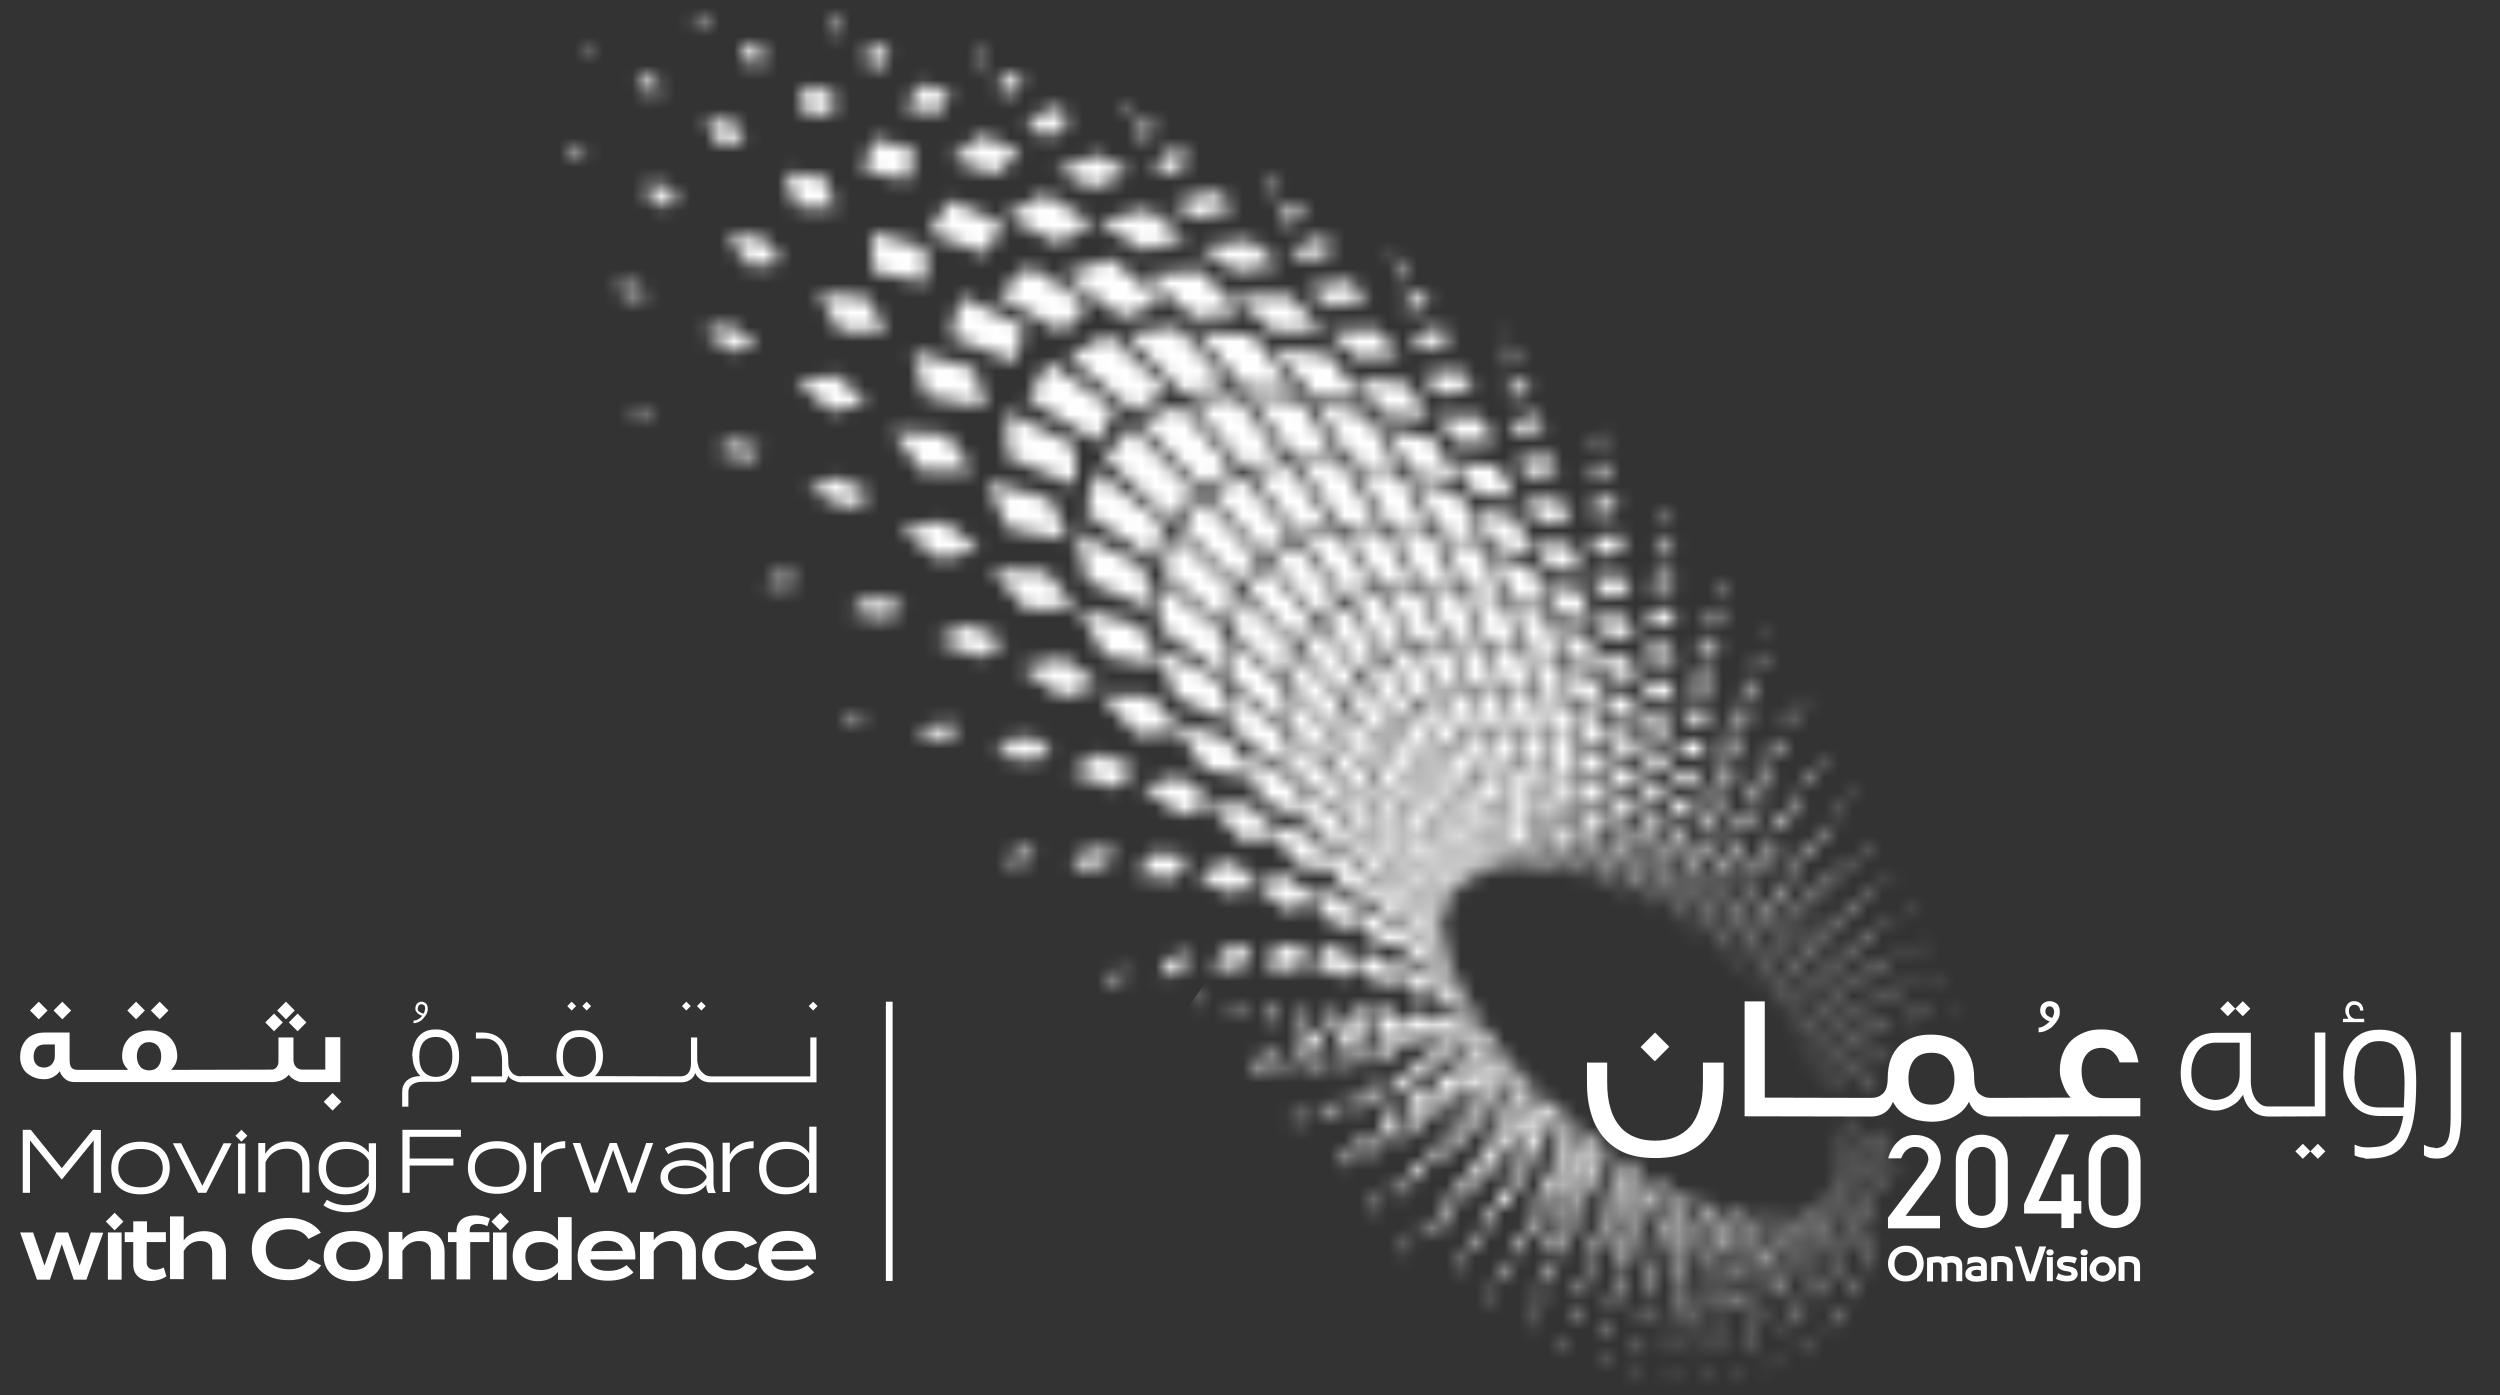<svg width="172" height="96" viewBox="0 0 172 96" fill="none" xmlns="http://www.w3.org/2000/svg">
<rect x="0" y="0" width="172" height="96" fill="#333333" stroke="none"/>
<mask id="mask0_917_21106" style="mask-type:luminance" maskUnits="userSpaceOnUse" x="82" y="68" width="47" height="27">
<path d="M117.073 94.498L117.126 94.909L117.34 94.73L117.304 94.338L117.073 94.498ZM114.9 94.374L114.918 94.82L115.167 94.659L115.15 94.249L114.9 94.374ZM119.085 94.32L119.156 94.695L119.352 94.498L119.281 94.142L119.085 94.32ZM112.586 93.945V94.427L112.853 94.302L112.87 93.856L112.586 93.945ZM120.919 93.892L121.008 94.231L121.168 94.017L121.079 93.696L120.919 93.892ZM110.146 93.16L110.093 93.678L110.395 93.588L110.449 93.107L110.146 93.16ZM122.539 93.232L122.646 93.535L122.788 93.303L122.699 93.018L122.539 93.232ZM116.859 92.714L116.912 93.178L117.233 92.893L117.197 92.447L116.859 92.714ZM118.746 92.625L118.818 93.053L119.085 92.75L119.014 92.34L118.746 92.625ZM114.829 92.536L114.865 93.053L115.221 92.804L115.203 92.322L114.829 92.536ZM107.653 92.019L107.564 92.59L107.903 92.536L107.992 92.001L107.653 92.019ZM120.474 92.286L120.563 92.661L120.794 92.34L120.705 91.983L120.474 92.286ZM112.657 92.054V92.625L113.049 92.411L113.066 91.876L112.657 92.054ZM122.023 91.715L122.13 92.037L122.326 91.698L122.236 91.376L122.023 91.715ZM110.413 91.269L110.378 91.894L110.823 91.715L110.858 91.127L110.413 91.269ZM125.192 91.341L125.317 91.555L125.406 91.305L125.299 91.091L125.192 91.341ZM116.77 91.037L116.841 91.537L117.251 91.162L117.197 90.681L116.77 91.037ZM123.376 90.966L123.483 91.251L123.643 90.913L123.536 90.645L123.376 90.966ZM118.551 91.002L118.622 91.448L118.996 91.055L118.925 90.627L118.551 91.002ZM105.018 91.144L105.392 91.127L105.517 90.538L105.143 90.52L105.018 91.144ZM114.847 90.805L114.883 91.359L115.346 91.02L115.328 90.502L114.847 90.805ZM120.171 90.734L120.26 91.127L120.581 90.716L120.509 90.342L120.171 90.734ZM108.098 90.145L108.027 90.823L108.508 90.681L108.579 90.038L108.098 90.145ZM112.817 90.288L112.835 90.895L113.351 90.574V90.003L112.817 90.288ZM126.189 90.163L126.225 90.235L126.278 90.252L126.296 90.359L126.35 90.128L126.243 89.967L126.189 90.163ZM121.631 90.27L121.738 90.609L122.005 90.181L121.916 89.86L121.631 90.27ZM124.533 90.038L124.658 90.27L124.783 89.931L124.676 89.7L124.533 90.038ZM110.698 89.503V90.181L111.268 89.913L111.286 89.271L110.698 89.503ZM122.931 89.592L122.967 89.664L123.109 89.735L123.269 89.432L123.18 89.164L122.931 89.592ZM116.77 89.468L116.841 89.967L117.358 89.521L117.304 89.039L116.77 89.468ZM118.462 89.485L118.551 89.913L119.014 89.432L118.942 89.022L118.462 89.485ZM120.011 89.289L120.1 89.664L120.509 89.164L120.438 88.79L120.011 89.289ZM114.954 89.2L115.025 89.753L115.613 89.325L115.577 88.79L114.954 89.2ZM105.766 88.7L105.659 89.45L106.193 89.343L106.3 88.647L105.766 88.7ZM102.49 89.343L102.917 89.361L103.095 88.718L102.685 88.647L102.49 89.343ZM125.495 88.968L125.602 89.164L125.691 88.825L125.584 88.647L125.495 88.968ZM126.991 88.843L127.098 88.986L127.133 88.754L127.026 88.611L126.991 88.843ZM121.417 88.879L121.506 89.2L121.863 88.683L121.774 88.362L121.417 88.879ZM124.035 88.772L124.142 89.022L124.32 88.576L124.213 88.344L124.035 88.772ZM113.031 88.665L113.084 89.289L113.725 88.897L113.69 88.308L113.031 88.665ZM108.526 88.415L108.49 89.164L109.113 88.932L109.149 88.237L108.526 88.415ZM122.646 88.29L122.735 88.558L123.038 88.022L122.949 87.755L122.646 88.29ZM111.304 87.737L111.019 87.862L111.054 88.54L111.143 88.486V88.522L111.304 87.666V87.737ZM118.497 88.094L118.586 88.504L119.156 87.969L119.138 87.844L118.978 87.666L118.497 88.094ZM111.535 87.648L111.677 87.826L111.588 88.29L111.749 88.201L111.731 87.559L111.535 87.648ZM116.877 88.022L116.966 88.486L117.589 87.987L117.518 87.541L116.877 88.022ZM126.261 87.755L126.367 87.915L126.421 87.576L126.314 87.434L126.261 87.755ZM119.993 87.951L120.082 88.308L120.581 87.755L120.509 87.416L119.993 87.951ZM124.943 87.791L125.05 87.987L125.174 87.541L125.068 87.345L124.943 87.791ZM115.826 87.273L115.862 87.309V87.273H115.826ZM127.578 87.398L127.667 87.505L127.685 87.291L127.596 87.184L127.578 87.398ZM123.697 87.541L123.786 87.773L124.017 87.255L124.391 87.505L123.875 87.148L123.697 87.541ZM115.648 87.398L115.132 87.719L115.221 88.237L115.577 88.005L115.559 88.201L115.684 87.113L115.648 87.398ZM121.738 87.095V87.113V87.095L121.328 87.594L121.417 87.898L121.863 87.327L121.791 87.041L121.738 87.095ZM103.326 87.755L103.914 87.701L104.074 86.934L103.487 86.916L103.326 87.755ZM106.371 87.006L106.318 87.826L106.994 87.63L107.066 86.863L106.371 87.006ZM113.28 87.184L113.387 87.773L114.135 87.345L114.063 86.774L113.28 87.184ZM118.675 86.827L118.764 87.184L118.8 87.148V86.702L118.675 86.827ZM108.971 86.792L109.007 87.541L109.754 87.22L109.737 86.506L108.971 86.792ZM122.521 87.077L122.61 87.327L122.984 86.738L122.913 86.488L122.521 87.077ZM100.05 87.184L100.513 87.255L100.745 86.542L100.299 86.399L100.05 87.184ZM115.381 86.399L115.506 86.881L115.755 86.738L115.488 86.346L115.381 86.399ZM118.925 86.631L119.174 86.863L119.423 86.667L119.352 86.31L118.925 86.631ZM125.691 86.667L125.798 86.827L125.887 86.399L125.798 86.256L125.691 86.667ZM117.091 86.738L117.197 87.166L117.927 86.667L117.838 86.256L117.091 86.738ZM120.118 86.72L120.207 87.023L120.812 86.47L120.741 86.167L120.118 86.72ZM126.83 86.417L126.937 86.542L126.973 86.221L126.884 86.114L126.83 86.417ZM124.587 86.649L124.676 86.827L124.854 86.292L124.765 86.114L124.587 86.649ZM111.891 86.149L111.713 86.863L111.286 86.06L111.446 86.363L111.393 86.381L111.499 87.041L112.301 86.631L112.212 85.989L111.891 86.149ZM115.898 86.114L115.791 86.72L116.289 86.417L116.182 85.935L115.898 86.114ZM121.613 86.239L121.649 86.256L121.684 86.488L122.058 86.078L122.005 85.828L121.613 86.239ZM123.554 86.381L123.625 86.578L123.643 86.524L123.786 87.077C123.608 86.328 123.608 86.328 123.608 86.328L123.714 86.399L123.928 85.989L123.857 85.793L123.554 86.381ZM127.97 85.864L128.059 85.953V85.757L127.988 85.686L127.97 85.864ZM118.177 85.614L118.479 85.935L118.177 85.614ZM122.806 85.686L122.593 85.953L122.664 86.167L122.949 85.793L122.664 85.596L122.806 85.686ZM120.402 85.668L120.474 85.917L120.901 85.596L120.705 85.436L120.402 85.668ZM113.601 85.828L113.761 86.381L114.598 85.935L114.473 85.4L113.601 85.828ZM96.489 86.007L96.845 86.185L97.13 85.596L96.809 85.364L96.489 86.007ZM104.235 85.329L104.163 86.221L104.893 86.078L104.982 85.24L104.235 85.329ZM118.96 85.739L119.049 86.042L119.797 85.561L119.708 85.24L118.96 85.739ZM106.923 85.454L106.959 86.292L107.76 86.024L107.742 85.24L106.923 85.454ZM120.919 85.275L120.937 85.561L121.15 85.4L121.097 85.132L120.919 85.275ZM125.317 85.561L125.388 85.739L125.513 85.222L125.442 85.079L125.317 85.561ZM126.243 85.436L126.332 85.561L126.385 85.132L126.296 85.025L126.243 85.436ZM109.416 85.311L109.541 86.06L110.395 85.703L110.289 84.99L109.416 85.311ZM124.409 85.543L124.48 85.703L124.658 85.257L124.872 85.81L124.64 85.24H124.658L124.712 85.097L124.64 84.936L124.409 85.543ZM121.684 85.4L121.738 85.596L122.361 85.043L122.326 84.847L122.308 84.829L121.684 85.4ZM101.083 85.757H101.706L101.902 84.918L101.279 84.847L101.083 85.757ZM123.59 85.311L123.643 85.471L124.017 84.883L123.892 84.829L123.59 85.311ZM115.719 85.257L115.844 85.579L115.915 85.668L116.734 85.257L116.592 84.829L115.719 85.257ZM127.204 85.008L127.293 85.097V84.793L127.204 84.704V85.008ZM111.749 85.025L111.838 85.347L112.016 85.614L112.817 85.24L112.657 84.615L111.749 85.025ZM120.189 84.454L119.388 84.847L119.477 85.097L120.153 84.776L120.135 84.508L120.242 84.597L120.207 84.472L120.189 84.454ZM125.851 84.454L125.655 84.401L125.851 84.454ZM122.824 84.972L122.86 85.132L123.412 84.544L123.376 84.383L122.824 84.972ZM113.957 84.669L114.17 85.168L115.078 84.776L114.9 84.276L113.957 84.669ZM128.166 84.258L128.237 84.312L128.219 84.151L128.148 84.098L128.166 84.258ZM124.427 84.526L124.48 84.651L124.765 84.116L124.658 84.098L124.427 84.526ZM118.034 84.597L117.821 84.686L117.963 84.99L118.194 84.9L118.159 85.204L117.411 85.632L117.536 86.007L118.177 85.632L118.123 85.579L118.194 84.847L118.248 84.9L118.836 84.669L118.711 84.347L118.337 84.508L118.248 84.865L118.034 84.597L117.482 84.062L118.034 84.597ZM125.103 84.597L125.174 84.704L125.281 84.33L125.495 84.686L125.264 84.294L125.299 84.312L125.353 84.116L125.299 84.008L125.103 84.597ZM116.129 84.294L116.325 84.669L117.233 84.347L117.073 83.973L116.129 84.294ZM125.851 84.454L125.94 84.472L126.011 84.044L125.94 83.955L125.851 84.454ZM123.821 84.365L123.857 84.49L124.231 84.008L124.177 83.919L123.821 84.365ZM120.171 84.116L120.207 84.133L120.189 84.294L120.901 84.08L120.848 83.901L120.171 84.116ZM97.771 84.74L98.287 84.883L98.572 84.116L98.074 83.901L97.771 84.74ZM120.705 83.866L120.83 83.848L120.67 83.794L120.705 83.866ZM124.249 83.812L124.07 83.777L124.854 83.901L124.765 83.884L124.32 83.812L124.302 83.741L124.249 83.812ZM122.183 83.794L122.165 83.812L122.272 83.794L121.595 83.741L122.183 83.794ZM126.617 84.116L126.706 84.205L126.724 83.812L126.652 83.741L126.617 84.116ZM107.457 84.008L107.6 84.829L108.49 84.508L108.366 83.705L107.457 84.008ZM121.506 83.705L120.972 83.759L121.168 83.83L121.613 83.794L121.595 83.741H121.506V83.705ZM104.929 83.83L104.965 84.758L105.819 84.526L105.801 83.652L104.929 83.83ZM122.308 83.759H122.397L123.02 83.652L123.038 83.634L123.056 83.616L122.308 83.759ZM109.843 83.973L110.075 84.686L111.001 84.312L110.805 83.616L109.843 83.973ZM119.53 83.563L119.566 83.58L119.459 83.67L119.245 83.58L118.978 83.598L119.085 83.741L119.334 83.723L119.316 83.866L119.281 83.794L118.337 84.008L118.462 84.24L119.388 84.026L119.352 83.973L119.281 83.937L119.334 83.652L119.459 83.723L120.011 83.705L119.922 83.563H119.53ZM119.797 83.509L120.598 83.634L120.741 83.652L120.687 83.634L119.726 83.491L119.797 83.509ZM112.247 83.777L112.336 83.919L112.247 84.116L112.39 84.419L113.316 84.062L113.084 83.473L112.247 83.777ZM124.747 83.473L124.658 83.616L124.676 83.687L124.818 83.456L124.747 83.473ZM125.174 83.438L125.103 83.616L125.139 83.687L125.246 83.42L125.174 83.438ZM114.348 83.67L114.598 84.116L114.918 84.026L115.15 83.456L115.488 83.866L115.541 83.848L115.381 83.527L115.328 83.598L115.185 83.42L114.348 83.67ZM124.088 83.42L123.928 83.509L123.892 83.545L124.177 83.384L124.088 83.42ZM124.266 83.563V83.634L124.498 83.42L124.462 83.384L124.266 83.563ZM102.187 83.366L102.098 84.347L102.881 84.258L102.988 83.349L102.187 83.366ZM124.622 83.366L124.818 83.349L124.622 83.366ZM127.08 83.295H127.382L127.4 83.509L127.471 83.58L127.454 83.313H127.436L127.08 83.295ZM115.078 83.295L114.989 83.188L115.078 83.295ZM117.785 83.349H118.337L118.159 83.134H117.5L117.785 83.349ZM124.444 83.366H124.427L124.622 83.349H124.516L124.747 83.117L124.694 83.099L124.444 83.366ZM124.142 83.384L123.501 83.545L124.231 83.349L124.587 83.152L124.64 83.099L124.142 83.384ZM125.014 83.045L124.818 83.331H124.89L125.21 83.313L124.89 83.331L125.068 83.063V83.027L125.014 83.045ZM117.393 83.42L116.61 83.563L116.806 83.866L117.553 83.741L117.589 83.598L117.714 83.705H117.749L117.714 83.652L117.696 83.67L116.823 83.01L117.393 83.42ZM124.747 83.081L124.801 83.063L124.818 83.01L124.747 83.081ZM125.637 83.509H125.548L125.691 83.527C125.691 83.527 125.691 83.527 126.261 83.563L125.691 83.527L125.798 83.045L125.744 82.992L125.637 83.509ZM125.228 83.331L125.281 83.366L125.406 83.063L125.37 82.992L125.228 83.331ZM126.225 82.992L126.207 83.224L126.278 83.295L126.296 82.974L126.225 82.992ZM125.121 82.795L125.085 82.831L125.068 82.867L125.121 82.795ZM115.346 82.831L115.666 83.188L115.63 83.224L116.04 83.17L115.755 82.778L115.346 82.831ZM126.243 82.813L125.655 82.92L126.367 82.795L126.314 82.813V82.795L126.243 82.742V82.813ZM125.406 82.599L125.335 82.742V82.778L125.442 82.564L125.406 82.599ZM128.166 82.581L128.201 82.599L128.184 82.581H128.166ZM112.497 82.813L112.835 83.349L113.796 83.099L113.476 82.546L112.497 82.813ZM99 83.491L99.552 83.545L99.747 83.152L99.765 83.188L99.908 82.653L99.249 82.51L99 83.491ZM116.841 82.599L116.699 82.51L116.61 82.492L116.841 82.599ZM110.253 82.76L110.591 83.438L111.535 83.099L111.232 82.421L110.253 82.76ZM116.45 82.439H116.521H116.45ZM126.813 82.706L126.884 82.76L126.866 82.403L126.795 82.349L126.813 82.706ZM107.938 82.671L108.223 83.473L109.167 83.134L108.918 82.349L107.938 82.671ZM94.228 83.063L94.619 83.313L94.975 82.653L94.619 82.349L94.228 83.063ZM116.04 82.421L116.2 82.457L115.452 82.421L115.292 82.457L115.559 82.706L116.521 82.778L116.218 82.474L116.574 82.581L116.254 82.421L116.414 82.439L115.719 82.242L116.04 82.421ZM105.552 82.439L105.73 83.366L106.656 83.081L106.496 82.207L105.552 82.439ZM125.566 82.26L125.406 82.564L125.174 82.724L125.531 82.296L125.566 82.26L125.174 82.724L124.854 82.956L125.477 82.51C125.459 82.528 125.459 82.528 125.459 82.528L125.655 82.153V82.1L125.566 82.26ZM126.047 81.975L125.994 82.349L125.691 82.492L125.762 82.207L125.744 82.225H125.726L125.62 82.617L125.655 82.653L125.691 82.51L125.673 82.492L126.332 82.171L126.047 82.314L126.1 81.921L126.047 81.975ZM112.87 82.01L113.262 82.492L114.206 82.385L113.814 81.886L112.87 82.01ZM103.006 81.975L103.059 82.992L103.95 82.813L103.914 81.868L103.006 81.975ZM126.1 81.832V81.796L126.065 81.761L126.047 81.868L125.815 82.082L125.833 81.993L125.815 81.957L125.762 82.118L125.673 82.189L126.207 81.707L126.1 81.832ZM127.4 81.921L127.471 81.957L127.436 81.725L127.382 81.689L127.4 81.921ZM111.802 81.814L111.98 81.636L111.802 81.814ZM110.609 81.707L111.036 82.349L111.499 82.225L111.446 82.135L111.767 81.796L111.553 81.44L110.609 81.707ZM114.705 81.636L114.491 81.475L114.42 81.457L114.705 81.636ZM126.403 81.903L126.457 81.939L126.439 81.457L126.385 81.422L126.403 81.903ZM125.833 81.761L126.029 81.225L125.833 81.761ZM126.029 81.261L125.994 81.475H126.011L126.065 81.208L126.029 81.261ZM114.046 81.493L114.099 81.511L113.244 81.44L113.69 81.85L114.473 81.939L114.259 81.743L114.633 81.689L114.402 81.725L114.224 81.547L114.633 81.689L114.046 81.315L113.601 81.154L114.046 81.493ZM108.419 81.44L108.49 81.6L108.472 81.618L108.793 82.242L109.737 81.921L109.345 81.136L108.419 81.44ZM95.705 82.046L96.257 82.26L96.614 81.422L96.079 81.136L95.705 82.046ZM126.795 80.958L126.83 81.225L126.884 81.261L126.848 80.904L126.795 80.958ZM106.086 81.136L106.425 82.046L107.368 81.725L107.066 80.833L106.086 81.136ZM126.029 81.225L126.047 81.172L126.1 80.851H126.083L126.029 81.225ZM112.924 80.726L112.906 80.708L112.924 80.726ZM126.207 80.637L126.189 81.083H126.207L126.225 80.53L126.207 80.637ZM103.718 80.655L103.932 81.689L104.893 81.44L104.698 80.458L103.718 80.655ZM112.336 80.458L112.71 80.619L112.888 80.708L112.265 80.369L112.336 80.458ZM111.767 80.762L110.947 80.851L111.464 81.457L111.873 81.422L111.535 80.887L112.087 80.726L111.677 80.244L111.215 80.209L111.767 80.762ZM112.71 80.565L112.176 80.155L112.123 80.137L112.71 80.565ZM127.24 80.298L127.293 80.316L127.24 80.102L127.187 80.084L127.24 80.298ZM126.439 80.494H126.457L126.474 80.476L126.421 80.048H126.385L126.439 80.494ZM97.13 81.011L97.86 81.154L98.127 80.191L97.415 79.959L97.13 81.011ZM111.499 79.781L111.749 79.977L111.375 79.834L111.82 80.173L112.087 80.227L111.767 79.977L111.499 79.781ZM101.938 79.87L101.208 79.905L101.243 80.672L100.905 81.208L100.282 81.172L100.175 82.242L100.709 82.225L100.584 81.725L101.297 80.601L101.439 80.994L102.187 80.887V80.815L102.133 80.869L101.902 79.656C101.938 79.87 101.938 79.87 101.938 79.87ZM126.225 79.745V79.674V79.745ZM126.688 79.531L126.652 79.388H126.617L126.652 79.602L126.563 79.87L126.795 79.228L126.688 79.531ZM126.189 79.21L126.225 79.674L126.189 80.244L126.243 79.62V79.638L126.207 79.192L126.189 79.21ZM92.287 79.905L92.714 80.227L92.999 79.781L92.91 79.263L92.785 79.12L92.287 79.905ZM104.324 79.406L104.715 80.441L105.659 80.137L105.285 79.138L104.324 79.406ZM103.38 79.335C103.362 79.192 103.344 79.067 103.309 78.96L103.38 79.335ZM103.326 78.96C103.326 78.924 103.309 78.888 103.309 78.853L103.326 78.96ZM98.448 79.959L99.302 79.995L99.445 78.942L98.59 78.817L98.448 79.959ZM103.309 78.853L103.291 78.781C103.291 78.799 103.291 78.835 103.309 78.853ZM103.291 78.781C103.291 78.764 103.291 78.781 103.291 78.781V78.781ZM110.235 79.37L109.47 79.049L109.772 79.352L109.559 79.388L109.79 79.834L109.291 79.816L109.594 80.173L109.096 80.316L109.22 80.583L108.953 80.708L109.291 81.19L110.2 80.958L109.737 80.244L110.52 80.155L109.986 79.513L110.68 79.602L110.075 78.996L110.556 79.228L109.754 78.692L110.235 79.37ZM103.291 78.764L103.273 78.621C103.273 78.674 103.273 78.71 103.291 78.764ZM126.225 78.621V78.639L126.296 79.049L126.314 79.031L126.243 78.603L126.225 78.621ZM110.52 79.174L110.663 79.245L109.915 78.603L110.52 79.174ZM102.027 78.692L102.169 79.352L101.902 79.62L102.792 78.728L103.059 79.62L103.237 79.584L103.024 78.496L102.027 78.692ZM109.879 78.567L109.808 78.496L109.754 78.478L109.879 78.567ZM109.345 78.389L109.487 78.46L109.345 78.318L109.149 78.228L109.345 78.389ZM93.96 79.156L94.548 79.442L94.975 78.567L94.423 78.193L93.96 79.156ZM105.659 77.907L105.695 78.014L105.303 78.032L104.822 78.211L105.392 79.263L106.264 78.942L105.712 77.907H105.659ZM99.623 77.693L99.676 78.906L100.62 78.817L100.584 77.693H99.623ZM95.794 77.479L95.51 78.371L96.257 78.585L96.578 77.568L95.955 77.301L95.794 77.479ZM102.685 77.497L103.131 78.657L103.255 78.621C103.148 77.943 103.148 77.943 103.148 77.943L103.789 77.658L103.629 77.229L102.685 77.497ZM105.428 76.98L105.641 77.8L105.891 78.175L106.621 77.872L106.336 77.444L105.481 77.158L105.445 76.962L105.428 76.98ZM106.532 77.015L106.745 76.926L106.656 76.801L107.351 77.229L107.76 77.675L107.101 77.854L107.707 78.567L106.905 78.835L107.457 79.638L106.549 79.941L107.048 80.851L107.956 80.53L107.546 79.745L108.366 79.495L107.885 78.781L108.597 78.639L108.045 77.961L108.633 77.979L107.992 77.283L108.472 77.533L107.742 76.837L108.098 77.301L107.6 76.908L107.671 76.98L107.368 76.998L107.511 77.319L106.442 76.676L106.532 77.015ZM107.546 76.676L107.404 76.534L107.351 76.516L107.546 76.676ZM97.094 76.766L96.987 77.55L97.878 77.658L98.038 76.534L97.7 76.462L97.094 76.766ZM100.513 76.587L100.78 77.836L101.742 77.622L101.51 76.444L100.513 76.587ZM88.814 76.98L89.117 77.39L89.616 76.873L89.367 76.409L88.814 76.98ZM103.22 76.337L103.843 77.533L104.377 77.283L104.288 76.748H105.356H104.43L104.039 75.981L103.22 76.337ZM90.737 76.623L91.201 77.033L91.735 76.32L91.325 75.82L90.737 76.623ZM99.463 75.517L99.498 75.731L100.442 75.535L100.424 75.41L99.463 75.517ZM98.448 76.034L98.305 76.106L98.323 76.659L99.267 76.623L99.249 75.552L98.91 75.588L98.928 75.41L98.394 75.374L98.448 76.034ZM92.536 76.177L93.159 76.552L93.658 75.659L93.088 75.196L92.536 76.177ZM101.243 75.463L101.706 76.748L102.579 76.427L102.133 75.178L101.243 75.463ZM105.926 75.874L106.158 76.141L106.175 76.195L105.926 75.874ZM105.659 75.16L105.463 74.982L105.267 75.106L105.837 75.766L105.321 76.052L105.339 76.07L106.247 76.409L106.069 75.802L106.638 76.159L106.905 76.337L106.638 76.159H106.656L105.623 74.964L105.659 75.16ZM103.558 75.196L104.359 76.444L104.965 76.034L104.146 74.767L103.558 75.196ZM103.006 74.625L103.042 74.589L102.953 74.536L103.006 74.625ZM94.228 75.659L94.993 75.945L95.385 74.892L94.637 74.5L94.228 75.659ZM102.133 74.161L102.151 75.017L102.49 75.695L103.202 75.249L102.81 74.464L102.205 74.125L102.133 74.161ZM103.683 74.107L104.644 75.428L105 75.035L104.751 74.696V74.946L103.683 74.107ZM95.794 75.053L96.685 75.213L96.898 74.054L96.026 73.786L95.794 75.053ZM102.169 73.215L102.205 73.269L102.222 73.126L102.169 73.215ZM100.05 73.376L100.264 74H100.353L100.371 74.357L100.513 74.767L100.691 74.678L100.584 74.643L100.745 73.323L100.994 73.394L100.869 73.037L100.05 73.376ZM97.219 74.357H98.163L98.18 73.091L97.237 72.984L97.219 74.357ZM87.586 73.34L87.906 73.84L88.494 73.34L88.227 72.787L87.586 73.34ZM102.276 73.073L103.166 73.608L102.596 72.645L102.276 73.073ZM89.634 73.323L90.097 73.84L90.72 73.144L90.31 72.555L89.634 73.323ZM91.539 73.18L92.162 73.644L92.732 72.769L92.162 72.216L91.539 73.18ZM98.269 72.163L98.465 73.572L99.374 73.376L99.178 72.038L98.269 72.163ZM102.276 72.02V72.056L103.255 73.572L103.398 72.948L103.077 72.448L102.507 71.806L102.276 72.02ZM93.319 72.93L94.085 73.305L94.548 72.27L93.818 71.788L93.319 72.93ZM100.638 72.306L101.136 73.447L101.51 73.554L101.884 73.215L101.243 71.77L100.638 72.306ZM100.299 71.806L100.335 71.753L100.264 71.681L100.299 71.806ZM94.94 72.555L95.83 72.787L96.133 71.61L95.652 71.414L95.26 71.342L94.94 72.555ZM101.795 72.734L102.009 72.181L101.029 71.217L101.795 72.734ZM97.7 71.431L98.02 71.36L97.682 71.182L97.7 71.431ZM99.106 71.253L99.498 72.734L100.264 72.323L100.05 71.556L99.463 71.093L99.106 71.253ZM96.507 71.003L96.436 72.056L97.361 72.109L97.433 71.057L96.774 70.718L96.578 70.682L96.507 71.003ZM101.243 70.522L101.439 70.736L101.279 70.415L101.243 70.522ZM98.091 69.915L98.483 70.129L98.465 69.862L98.091 69.915ZM99.854 70.129L100.442 70.611L100.602 70.54L100.264 69.594L99.854 70.129ZM89.028 70.111L89.473 70.7L90.186 70.094L89.812 69.433L89.028 70.111ZM90.969 70.272L91.574 70.825L92.251 70.022L91.717 69.38L90.969 70.272ZM86.927 69.79L87.23 70.379L87.906 69.951L87.657 69.308L86.927 69.79ZM92.785 70.272L92.856 70.325L93.836 70.201L94.103 69.754L93.409 69.201L92.785 70.272ZM84.683 69.326L84.862 69.862L85.467 69.612L85.342 69.041L84.683 69.326ZM94.441 70.129L94.797 70.254L94.993 69.737L95.492 69.844L95.688 69.291L94.869 68.898L94.441 70.129ZM82.28 68.738L82.333 69.166L82.832 68.987L82.814 68.524L82.28 68.738Z" fill="white"/>
</mask>
<g mask="url(#mask0_917_21106)">
<path d="M69.958 86.346L97.575 46.402L141.77 77.069L114.17 117.03L69.958 86.346Z" fill="white"/>
</g>
<mask id="mask1_917_21106" style="mask-type:luminance" maskUnits="userSpaceOnUse" x="38" y="1" width="97" height="93">
<path d="M124.017 93L124.231 93.107L124.106 92.215L123.892 92.179L124.017 93ZM120.189 92.179L120.456 92.375L120.402 91.359L120.153 91.251L120.189 92.179ZM126.189 91.02L126.51 91.162L126.296 90.235L126.011 90.163L126.189 91.02ZM115.897 90.716L116.2 91.037L116.254 89.913L115.969 89.682L115.897 90.716ZM123.038 90.609L123.394 90.877L123.234 89.842L122.895 89.664L123.038 90.609ZM119.494 89.7L119.904 90.11L119.85 88.986L119.459 88.665L119.494 89.7ZM127.578 89.022L127.97 89.2L127.685 88.326L127.329 88.219L127.578 89.022ZM124.979 88.932L125.424 89.236L125.192 88.29L124.765 88.076L124.979 88.932ZM122.058 88.433L122.575 88.879L122.432 87.862L121.952 87.505L122.058 88.433ZM111.161 88.54L111.464 89.039L111.677 87.826L111.357 87.452L111.161 88.54ZM115.559 88.201L115.987 88.79L116.093 87.594L115.666 87.113L115.559 88.201ZM126.207 87.273L126.741 87.559L126.439 86.756L125.94 86.542L126.207 87.273ZM118.8 87.452L119.352 88.076L119.334 87.023L118.8 86.524V87.452ZM128.326 87.095L128.789 87.255L128.451 86.506L128.006 86.399L128.326 87.095ZM123.803 87.095L124.409 87.523L124.195 86.684L123.625 86.346L123.803 87.095ZM121.097 86.524L121.756 87.095L121.649 86.239L121.026 85.757L121.097 86.524ZM124.89 85.81L125.566 86.167L125.299 85.543L124.658 85.257L124.89 85.81ZM126.866 85.721L127.471 85.953L127.151 85.329L126.581 85.15L126.866 85.721ZM115.221 85.953L115.773 86.774L115.951 85.721L115.399 85.025L115.221 85.953ZM122.646 85.579L123.376 86.06L123.198 85.436L122.486 85.025L122.646 85.579ZM111.268 86.06L111.695 86.863L112.016 85.632L111.571 84.972L111.268 86.06ZM128.593 85.364L129.127 85.489L128.753 84.9L128.255 84.811L128.593 85.364ZM118.123 85.543L118.8 86.292L118.853 85.471L118.194 84.829L118.123 85.543ZM120.171 85.008L120.954 85.632L120.901 85.025L120.153 84.472L120.171 85.008ZM106.015 85.561L106.318 86.256L106.763 84.972L106.442 84.419L106.015 85.561ZM123.643 84.722L124.444 85.061L124.249 84.633L123.483 84.347L123.643 84.722ZM125.495 84.686L126.225 84.918L125.958 84.472L125.263 84.276L125.495 84.686ZM121.578 84.472L122.432 84.918L122.325 84.526L121.506 84.133L121.578 84.472ZM127.115 84.383L127.774 84.508L127.454 84.08L126.83 83.973L127.115 84.383ZM122.504 84.026L123.394 84.258L123.269 84.044L122.415 83.83L122.504 84.026ZM124.231 84.009L125.05 84.151L124.854 83.901L124.053 83.777L124.231 84.009ZM121.506 83.723L122.432 83.794L122.397 83.759L121.489 83.687L121.506 83.723ZM120.598 83.777L121.524 84.098L121.506 83.937L120.616 83.634L120.598 83.777ZM123.127 83.723L123.999 83.741L123.892 83.652H123.056L123.127 83.723ZM119.316 83.919L120.189 84.472L120.224 84.151L119.37 83.634L119.316 83.919ZM117.464 84.062L118.248 84.829L118.373 84.294L117.607 83.598L117.464 84.062ZM125.762 83.759L126.528 83.83L126.278 83.563L125.548 83.509L125.762 83.759ZM128.522 83.866L129.11 83.901L128.753 83.473L128.201 83.456L128.522 83.866ZM114.9 84.098L115.577 85.025L115.826 84.276L115.167 83.456L114.9 84.098ZM124.427 83.384L124.569 83.491L125.37 83.438L125.21 83.313L124.427 83.384ZM118.515 83.241L119.459 83.652L119.566 83.563L118.64 83.17L118.515 83.241ZM99.267 84.133L99.445 84.615L99.979 83.527L99.765 83.152L99.267 84.133ZM111.375 83.884L111.909 84.9L112.336 83.919L111.784 83.027L111.375 83.884ZM126.83 83.027L127.08 83.295L127.774 83.277L127.489 83.01L126.83 83.027ZM124.658 83.099L124.747 83.134L125.495 82.867L125.388 82.831L124.658 83.099ZM125.655 82.92L125.833 83.063L126.581 82.938L126.385 82.795L125.655 82.92ZM117.055 82.831L116.841 83.01L117.714 83.67L117.91 83.438L117.091 82.849L117.197 82.903L117.464 82.92L116.539 82.439L116.271 82.403L117.055 82.831ZM127.934 82.367L128.219 82.635L128.825 82.546L128.504 82.26L127.934 82.367ZM125.673 82.492L125.798 82.546L126.457 82.225L126.314 82.171L125.673 82.492ZM106.674 83.206L107.048 84.223L107.653 83.045L107.244 82.171L106.674 83.206ZM126.688 82.278L126.902 82.421L127.56 82.225L127.329 82.064L126.688 82.278ZM125.691 82.207L125.762 82.225L126.314 81.743L126.225 81.725L125.691 82.207ZM111.464 82.153L112.069 83.241L112.586 82.617L111.962 81.618L111.464 82.153ZM126.51 81.725L126.652 81.814L127.24 81.44L127.08 81.35L126.51 81.725ZM128.843 81.511L129.145 81.779L129.679 81.618L129.341 81.35L128.843 81.511ZM114.615 81.707L114.242 81.761L114.9 82.367L114.562 82.706L115.328 83.616L115.666 83.206L114.936 82.421L115.061 82.546L115.47 82.457L114.722 81.814L114.776 81.85L115.221 82.01L114.348 81.475L113.921 81.261L114.615 81.707ZM127.56 81.493L127.792 81.654L128.38 81.404L128.13 81.243L127.56 81.493ZM126.35 81.315L126.439 81.368L126.902 80.851L126.813 80.797L126.35 81.315ZM100.584 81.743L100.816 82.671L101.581 81.404L101.297 80.637L100.584 81.743ZM107.315 81.225L107.742 82.439L108.472 81.6L107.992 80.512L107.315 81.225ZM127.187 80.833L127.347 80.94L127.845 80.53L127.667 80.423L127.187 80.833ZM126.225 80.976L126.278 81.011L126.599 80.387L126.546 80.351L126.225 80.976ZM129.555 80.53L129.875 80.779L130.338 80.566L129.982 80.298L129.555 80.53ZM128.255 80.548L128.504 80.726L129.003 80.423L128.736 80.244L128.255 80.548ZM112.087 80.244L111.553 80.12L112.087 80.744L111.535 80.904L112.194 81.921L112.781 81.689L112.229 80.922L112.247 80.958L112.888 81.065L112.247 80.369L112.906 80.708L112.123 80.12L111.482 79.763L112.087 80.244ZM126.848 80.298L126.955 80.369L127.329 79.816L127.222 79.745L126.848 80.298ZM107.903 79.691L108.366 80.94L109.202 80.548L108.686 79.406L107.903 79.691ZM127.703 79.798L127.881 79.923L128.308 79.459L128.112 79.335L127.703 79.798ZM126.563 79.87L126.635 79.941L126.866 79.299L126.795 79.228L126.563 79.87ZM128.789 79.495L129.056 79.674L129.484 79.317L129.199 79.138L128.789 79.495ZM126.35 79.424L126.403 79.495L126.51 78.835L126.457 78.781L126.35 79.424ZM101.902 79.638L102.151 80.887L103.113 79.852L102.792 78.746L101.902 79.638ZM127.187 79.192L127.311 79.299L127.614 78.71L127.489 78.603L127.187 79.192ZM128.041 78.657L128.237 78.799L128.575 78.3L128.362 78.157L128.041 78.657ZM92.874 79.085L92.999 79.781L93.854 78.657L93.658 78.086L92.874 79.085ZM126.741 78.674L126.83 78.764L126.991 78.121L126.902 78.032L126.741 78.674ZM109.505 78.442L108.793 78.121L109.185 78.746L108.419 78.657L108.9 79.763L109.79 79.798L109.363 78.978L110.235 79.352L109.719 78.621L110.52 79.156L109.879 78.567L109.042 77.996L109.505 78.442ZM129.127 78.3L129.412 78.478L129.768 78.068L129.466 77.872L129.127 78.3ZM126.385 78.157L126.457 78.246L126.474 77.586L126.403 77.497L126.385 78.157ZM103.148 77.943L103.38 79.335L104.484 78.764L104.146 77.479L103.148 77.943ZM127.56 77.408L127.365 77.979L127.525 78.104L127.739 77.515L127.614 77.408H127.56ZM104.502 78.086L105.695 78.032L105.374 76.766H104.306L104.502 78.086ZM94.975 77.051L95.064 78.211L96.24 77.069L96.062 76.052L94.975 77.051ZM106.247 76.409L105.267 76.052L105.481 77.158L106.692 77.55L106.425 76.659L107.493 77.301L107.19 76.569L108.081 77.283L107.671 76.748L106.621 75.891L106.888 76.302L106.051 75.766L106.247 76.409ZM97.041 75.338V76.801L98.448 76.052L98.305 74.732L97.041 75.338ZM125.37 74.732L125.477 74.857L125.317 74.304L125.21 74.179L125.37 74.732ZM128.095 74.714L128.38 74.892L128.486 74.339L128.184 74.143L128.095 74.714ZM126.367 74.678L126.563 74.839L126.492 74.215L126.296 74.036L126.367 74.678ZM99 74.09L98.91 75.588L100.424 75.41L100.353 74L99 74.09ZM125.566 74.018L125.726 74.179L125.566 73.572L125.406 73.412L125.566 74.018ZM126.973 73.947L127.222 74.143L127.204 73.537L126.937 73.34L126.973 73.947ZM102.116 73.733L100.745 73.323L100.584 74.643L102.133 75.035L102.116 74.072L103.576 74.892V74L104.733 74.91L104.715 74.268L105.623 75.124L105.534 74.75L104.324 73.572L104.27 73.822L103.415 73.126L103.291 73.644L102.222 73.001L102.116 73.733ZM124.801 73.269L124.943 73.412L124.729 72.894L124.587 72.752L124.801 73.269ZM127.792 73.269L128.112 73.465L128.148 72.912L127.81 72.716L127.792 73.269ZM125.94 73.269L126.172 73.465L126.047 72.859L125.815 72.662L125.94 73.269ZM128.825 72.68L129.216 72.859L129.288 72.377L128.878 72.181L128.825 72.68ZM86.411 73.055L86.393 73.983L87.693 72.93L87.604 72.127L86.411 73.055ZM124.996 72.573L125.21 72.752L124.996 72.181L124.783 72.002L124.996 72.573ZM124.053 72.413L124.16 72.537L123.928 72.109L123.821 71.984L124.053 72.413ZM126.528 72.502L126.83 72.698L126.759 72.109L126.457 71.895L126.528 72.502ZM124.088 71.824L124.266 71.984L124.017 71.485L123.839 71.324L124.088 71.824ZM125.37 71.824L125.655 72.038L125.477 71.431L125.192 71.217L125.37 71.824ZM127.329 71.788L127.703 71.984L127.667 71.431L127.276 71.217L127.329 71.788ZM123.305 71.36L123.376 71.449L123.18 71.146L123.109 71.057L123.305 71.36ZM89.402 71.521L89.206 72.894L90.862 72.038L90.898 70.807L89.402 71.521ZM128.344 71.11L128.771 71.289L128.789 70.789L128.326 70.593L128.344 71.11ZM124.284 71.128L124.551 71.324L124.302 70.771L124.053 70.575L124.284 71.128ZM123.198 70.932L123.34 71.075L123.091 70.682L122.949 70.54L123.198 70.932ZM125.958 71.039L126.314 71.253L126.172 70.664L125.815 70.45L125.958 71.039ZM92.305 70.379L91.913 71.949L93.782 71.645L93.96 70.165L92.305 70.379ZM129.555 70.54L130.018 70.682L130.053 70.254L129.555 70.111V70.54ZM123.234 70.361L123.465 70.54L123.18 70.058L122.949 69.879L123.234 70.361ZM124.658 70.379L124.996 70.593L124.765 70.004L124.427 69.772L124.658 70.379ZM94.441 71.217L96.364 71.574L96.685 70.111L94.993 69.719L94.441 71.217ZM126.724 70.254L127.151 70.45L127.062 69.897L126.617 69.683L126.724 70.254ZM130.961 70.076L131.407 70.165L131.46 69.79L130.979 69.683L130.961 70.076ZM96.72 70.7L98.608 71.663L98.946 70.682L100.495 71.895L100.923 71.128L102.062 72.234L102.472 71.824L103.273 72.716L103.594 72.627L102.258 71.11L101.777 71.021L102.116 71.414L101.047 70.325L100.442 70.593L99.427 69.772L98.875 70.343L97.415 69.54L96.72 70.7ZM132.528 69.737L132.902 69.79L132.938 69.469L132.546 69.416V69.737H132.528ZM134.184 69.54L134.434 69.558V69.326L134.167 69.308L134.184 69.54ZM122.058 69.308L122.183 69.469L122.361 69.63L122.076 69.255L122.058 69.237V69.308ZM123.429 69.701L123.75 69.915L123.447 69.38L123.127 69.166L123.429 69.701ZM127.703 69.505L128.184 69.665L128.148 69.166L127.65 68.987L127.703 69.505ZM102.169 70.914L102.685 71.485L101.457 69.719L100.798 68.97L102.169 70.914ZM125.228 69.558L125.637 69.772L125.442 69.201L125.014 68.97L125.228 69.558ZM122.254 68.934L122.539 69.13L122.201 68.666L121.916 68.47L122.254 68.934ZM128.878 68.827L129.377 68.952V68.506L128.843 68.381L128.878 68.827ZM123.803 68.934L124.195 69.166L123.91 68.595L123.501 68.363L123.803 68.934ZM125.976 68.72L126.457 68.916L126.314 68.363L125.815 68.149L125.976 68.72ZM101.029 70.022L101.813 70.379L100.46 68.524L99.498 67.935L101.029 70.022ZM130.249 68.238L130.73 68.309L130.748 67.917L130.231 67.846L130.249 68.238ZM122.45 68.274L122.824 68.506L122.486 67.988L122.094 67.756L122.45 68.274ZM121.043 68.042L121.275 68.22L120.954 67.846L120.723 67.667L121.043 68.042ZM124.338 68.078L124.818 68.309L124.569 67.739L124.07 67.507L124.338 68.078ZM131.763 67.756L132.154 67.774V67.453L131.727 67.435L131.763 67.756ZM126.919 67.899L127.454 68.06L127.365 67.56L126.795 67.382L126.919 67.899ZM133.33 67.15L133.365 67.382L133.632 67.364L133.615 67.132L133.33 67.15ZM121.132 67.542L121.489 67.756L121.115 67.31L120.776 67.096L121.132 67.542ZM122.806 67.489L123.287 67.739L122.967 67.186L122.486 66.936L122.806 67.489ZM128.041 67.096L128.593 67.203L128.558 66.757L127.97 66.65L128.041 67.096ZM125.068 67.186L125.62 67.382L125.442 66.829L124.872 66.615L125.068 67.186ZM76.279 67.221L76.243 67.828L77.383 67.096L77.33 66.579L76.279 67.221ZM121.346 66.9L121.809 67.132L121.417 66.615L120.954 66.383L121.346 66.9ZM119.779 66.668L120.082 66.865L119.726 66.508L119.423 66.329L119.779 66.668ZM123.34 66.615L123.892 66.847L123.608 66.276L123.038 66.026L123.34 66.615ZM129.341 66.383L129.857 66.418L129.84 66.026L129.288 65.972L129.341 66.383ZM119.886 66.204L120.313 66.436L119.904 66.008L119.477 65.794L119.886 66.204ZM125.958 66.258L126.563 66.418L126.439 65.901L125.798 65.74L125.958 66.258ZM121.684 66.097L122.236 66.347L121.863 65.794L121.293 65.544L121.684 66.097ZM80.178 66.133L79.876 67.275L81.692 66.472L81.817 65.437L80.178 66.133ZM130.748 65.402L130.801 65.74L131.229 65.723L131.211 65.384L130.748 65.402ZM100.032 67.15L100.317 67.721L100.104 67.364L99.16 66.222L100.371 68.327L101.19 69.273L100.477 68.024L99.819 66.508L99.178 65.241L100.032 67.15ZM124.017 65.651L124.64 65.848L124.409 65.277L123.75 65.063L124.017 65.651ZM120.1 65.562L120.652 65.812L120.224 65.312L119.672 65.063L120.1 65.562ZM84.132 65.33L83.49 66.847L85.681 66.454L86.072 65.045L84.132 65.33ZM118.373 65.366L118.746 65.58L118.355 65.241L117.981 65.045L118.373 65.366ZM90.186 66.276L92.465 67.31L93.124 66.311L95.225 67.917L96.115 67.079L97.557 68.559L98.554 68.113L99.48 69.255L100.442 69.273L98.946 67.4L97.753 67.15L98.18 67.685L96.934 66.347L95.705 66.561L94.388 65.509L93.124 66.258L93.302 65.972L91.343 64.991L90.186 66.276ZM86.963 66.49L89.277 66.811L89.936 65.294L87.924 64.938L86.963 66.49ZM132.315 64.956L132.368 65.188L132.653 65.152L132.635 64.902L132.315 64.956ZM127.026 65.348L127.632 65.437L127.56 64.973L126.902 64.884L127.026 65.348ZM98.964 67.114L100.193 68.042L98.964 65.937L97.557 64.759L98.964 67.114ZM122.183 65.17L122.824 65.402L122.504 64.831L121.827 64.581L122.183 65.17ZM118.515 64.92L119.031 65.152L118.586 64.724L118.07 64.492L118.515 64.92ZM120.438 64.742L121.097 64.991L120.687 64.438L120.029 64.189L120.438 64.742ZM124.854 64.635L125.531 64.777L125.353 64.242L124.622 64.081L124.854 64.635ZM128.273 64.492L128.843 64.51L128.789 64.099L128.166 64.081L128.273 64.492ZM116.859 64.135L117.34 64.349L116.912 64.01L116.449 63.796L116.859 64.135ZM118.729 64.278L119.387 64.527L118.925 64.046L118.284 63.796L118.729 64.278ZM98.91 65.705L99.89 66.882L99.053 64.973L97.967 63.6L98.91 65.705ZM122.806 64.135L123.519 64.331L123.251 63.76L122.486 63.546L122.806 64.135ZM97.094 65.99L98.626 66.668L97.237 64.438L95.474 63.457L97.094 65.99ZM117.019 63.725L117.643 63.957L117.162 63.546L116.539 63.314L117.019 63.725ZM129.59 63.35L129.662 63.689L130.125 63.635L130.089 63.297L129.59 63.35ZM120.901 63.778L121.649 64.01L121.293 63.421L120.509 63.172L120.901 63.778ZM125.869 63.6L126.563 63.671L126.439 63.172L125.709 63.1L125.869 63.6ZM119.067 63.457L119.833 63.707L119.387 63.154L118.604 62.904L119.067 63.457ZM115.221 63.029L115.808 63.261L115.346 62.94L114.776 62.708L115.221 63.029ZM131.086 62.726L131.157 62.975L131.478 62.904L131.442 62.654L131.086 62.726ZM117.251 63.082L118.016 63.332L117.536 62.85L116.77 62.601L117.251 63.082ZM99.16 64.189L99.356 64.991L99.16 64.367L98.43 62.94L99 64.777L99.676 66.079L99.445 65.312L99.231 63.921L98.875 62.547L99.16 64.189ZM123.59 63.029L124.355 63.172L124.142 62.619L123.323 62.476L123.59 63.029ZM115.417 62.619L116.165 62.85L115.666 62.458L114.936 62.226L115.417 62.619ZM126.884 62.155L127.026 62.601L127.667 62.583L127.578 62.155H126.884ZM121.471 62.672L122.29 62.868L121.987 62.262L121.115 62.048L121.471 62.672ZM97.255 64.171L98.697 65.402L97.735 63.297L96.151 61.816L97.255 64.171ZM119.477 62.44L120.331 62.672L119.939 62.066L119.049 61.834L119.477 62.44ZM113.494 62.012L114.206 62.244L113.725 61.959L113.031 61.744L113.494 62.012ZM117.571 62.244L118.444 62.476L117.981 61.923L117.091 61.691L117.571 62.244ZM115.666 61.994L116.556 62.226L116.058 61.744L115.167 61.513L115.666 61.994ZM124.533 61.869L125.317 61.923L125.157 61.406L124.32 61.334L124.533 61.869ZM113.725 61.637L114.598 61.852L114.099 61.477L113.244 61.263L113.725 61.637ZM128.219 61.263L128.326 61.637L128.86 61.548L128.789 61.173L128.219 61.263ZM97.753 63.1L98.875 64.527L98.305 62.672L97.094 61.066L97.753 63.1ZM111.677 61.156L112.532 61.37L112.051 61.102L111.232 60.906L111.677 61.156ZM122.183 61.459L123.056 61.584L122.806 60.977L121.863 60.835L122.183 61.459ZM98.341 62.494L99.089 63.974L98.839 62.351L98.056 60.763L98.341 62.494ZM99.32 61.976L99.302 62.743L99.284 62.779L99.302 62.743L99.284 63.207L99.463 62.387L99.783 61.709L100.139 60.745L99.623 61.798L99.516 62.101L99.534 61.976L99.569 60.728L99.32 61.976ZM98.875 62.173L99.231 63.582L99.249 62.155L98.893 60.692L98.875 62.173ZM120.011 61.263L120.954 61.441L120.616 60.799L119.619 60.603L120.011 61.263ZM115.969 61.12L116.966 61.334L116.485 60.763L115.47 60.531L115.969 61.12ZM113.992 61.013L115.007 61.209L114.509 60.728L113.494 60.514L113.992 61.013ZM117.945 61.173L118.925 61.388L118.497 60.745L117.482 60.514L117.945 61.173ZM111.962 60.799L112.977 60.977L112.479 60.62L111.499 60.442L111.962 60.799ZM129.662 60.46L129.751 60.728L130.107 60.603L130.053 60.335L129.662 60.46ZM109.808 60.478L110.787 60.638L110.324 60.424L109.38 60.264L109.808 60.478ZM125.424 60.228L125.602 60.71L126.332 60.674L126.207 60.192L125.424 60.228ZM86.339 60.924L88.797 62.726L90.168 61.869L92.037 63.849L93.693 63.421L94.797 64.92L96.489 65.081L94.904 62.868L92.928 62.387L93.337 62.94L91.93 61.388L90.132 61.53L88.316 60.121L86.339 60.924ZM95.064 62.601L97.005 63.867L95.883 61.513L93.747 59.907L95.064 62.601ZM100.762 60.585L100.371 61.031L101.332 60.317L101.706 59.889L100.762 60.585ZM110.146 60.139L111.268 60.264L110.823 59.925L109.737 59.8L110.146 60.139ZM107.92 59.978L109.024 60.085L108.633 59.907L107.582 59.8L107.92 59.978ZM112.247 60.192L113.369 60.353L112.906 59.871L111.784 59.711L112.247 60.192ZM100.335 60.514L99.961 61.495L100.691 60.62L101.065 59.675L100.335 60.514ZM102.543 59.871L102.507 59.943L103.718 59.657L103.7 59.604L102.543 59.871ZM123.038 60.175L123.928 60.21L123.732 59.639L122.771 59.586L123.038 60.175ZM106.033 59.711H107.226L106.923 59.568H105.784L106.033 59.711ZM114.277 60.139L115.399 60.335L114.936 59.728L113.796 59.532L114.277 60.139ZM104.092 59.586L104.217 59.693L105.445 59.568L105.267 59.479L104.092 59.586ZM99.712 60.442L99.676 61.709L100.193 60.656L100.246 59.39L99.712 60.442ZM108.312 59.675L109.523 59.728L109.149 59.407L107.974 59.354L108.312 59.675ZM116.307 60.014L117.411 60.21L116.984 59.532L115.844 59.318L116.307 60.014ZM101.884 59.818L101.635 60.21L102.739 59.693L102.952 59.336L101.884 59.818ZM120.634 59.943L121.631 60.068L121.346 59.407L120.278 59.265L120.634 59.943ZM118.408 59.925L119.477 60.103L119.103 59.407L117.981 59.211L118.408 59.925ZM82.422 60.478L85.075 61.566L86.393 60.192L84.132 59.175L82.422 60.478ZM106.282 59.104L106.496 59.407L107.76 59.354L107.511 59.051L106.282 59.104ZM98.946 60.335L99.302 61.834L99.587 60.585L99.249 59.033L98.946 60.335ZM126.67 59.158L126.813 59.55L127.418 59.425L127.329 59.015L126.67 59.158ZM110.449 59.514L111.677 59.621L111.268 59.14L110.057 59.033L110.449 59.514ZM103.202 59.336L103.113 59.675L104.324 59.336L104.377 59.015L103.202 59.336ZM95.937 61.263L97.557 62.815L96.898 60.781L95.171 58.997L95.937 61.263ZM104.68 59.086L104.751 59.407L106.015 59.229L105.908 58.926L104.68 59.086ZM101.279 59.479L100.887 60.424L101.813 59.764L102.187 58.837L101.279 59.479ZM98.038 60.335L98.822 61.976L98.839 60.496L98.038 58.747V60.335ZM96.987 60.567L98.216 62.226L97.931 60.478L96.667 58.64L96.987 60.567ZM78.184 60.139L80.837 60.442L81.763 58.979L79.448 58.64L78.184 60.139ZM112.514 59.282L113.743 59.443L113.316 58.801L112.069 58.64L112.514 59.282ZM108.65 59.051L109.932 59.086L109.612 58.569L108.33 58.533L108.65 59.051ZM69.584 58.801L69.299 59.621L70.991 59.051L71.115 58.301L69.584 58.801ZM74.516 58.569L73.768 59.871L76.137 59.532L76.635 58.319L74.516 58.569ZM102.401 58.765L102.116 59.586L103.202 59.104L103.487 58.301L102.401 58.765ZM100.406 59.14L100.335 60.424L101.065 59.568L101.154 58.283L100.406 59.14ZM123.768 58.319L123.999 58.837L124.836 58.765L124.676 58.248L123.768 58.319ZM114.58 58.979L115.791 59.158L115.381 58.426L114.117 58.23L114.58 58.979ZM106.674 58.248L106.852 58.801L108.152 58.73L107.974 58.176L106.674 58.248ZM92.358 61.049L94.708 62.119L93.373 59.55L90.773 58.069L92.358 61.049ZM103.683 58.355L103.54 59.068L104.733 58.747L104.858 58.052L103.683 58.355ZM105.125 58.176L105.16 58.801L106.442 58.623L106.407 58.016L105.125 58.176ZM128.006 58.159L128.13 58.462L128.575 58.301L128.504 57.998L128.006 58.159ZM116.699 58.694L117.874 58.872L117.482 58.105L116.236 57.909L116.699 58.694ZM110.716 58.605L112.016 58.712L111.66 58.016L110.342 57.891L110.716 58.605ZM121.364 58.515L122.379 58.551L122.13 57.909L121.026 57.873L121.364 58.515ZM118.942 58.498L120.064 58.623L119.744 57.891L118.533 57.748L118.942 58.498ZM99.356 58.747L99.676 60.317L100.193 59.265L99.89 57.659L99.356 58.747ZM101.368 58.105L101.261 59.39L102.169 58.765L102.294 57.498L101.368 58.105ZM108.9 58.123L110.235 58.176L109.986 57.409L108.615 57.338L108.9 58.123ZM112.764 58.087L114.063 58.248L113.69 57.427L112.318 57.249L112.764 58.087ZM98.091 58.391L98.875 60.175L99.16 58.872L98.394 56.999L98.091 58.391ZM106.959 56.981L107.101 57.873L108.437 57.855L108.33 56.981H106.959ZM102.561 57.356L102.401 58.623L103.469 58.212L103.647 56.963L102.561 57.356ZM124.89 57.07L125.085 57.516L125.815 57.356L125.691 56.91L124.89 57.07ZM105.392 56.821L105.374 57.855L106.656 57.748L106.692 56.731L105.392 56.821ZM103.95 56.892L103.772 58.105L104.965 57.891L105.16 56.714L103.95 56.892ZM114.883 57.57L116.182 57.748L115.808 56.874L114.42 56.678L114.883 57.57ZM93.533 59.265L95.705 60.942L94.94 58.658L92.625 56.678L93.533 59.265ZM100.086 57.409L100.353 59.033L101.101 58.194L100.869 56.571L100.086 57.409ZM96.649 58.212L97.931 60.103L97.949 58.515L96.667 56.482L96.649 58.212ZM110.912 57.374L112.283 57.516L111.98 56.589L110.556 56.428L110.912 57.374ZM121.916 56.428L122.219 57.017L123.198 56.928L122.984 56.339L121.916 56.428ZM95.064 58.426L96.827 60.299L96.507 58.391L94.691 56.303L95.064 58.426ZM117.126 57.142L118.373 57.267L118.016 56.428L116.663 56.285L117.126 57.142ZM119.566 56.928L120.723 56.963L120.438 56.232L119.192 56.196L119.566 56.928ZM109.042 56.856L110.431 56.963L110.235 55.893L108.775 55.75L109.042 56.856ZM101.101 56.375L101.297 57.998L102.24 57.374L102.098 55.75L101.101 56.375ZM126.136 55.875L126.296 56.214L126.83 56L126.724 55.643L126.136 55.875ZM112.995 56.606L114.384 56.785L114.028 55.786L112.55 55.59L112.995 56.606ZM98.537 56.696L99.267 58.605L99.819 57.516L99.124 55.572L98.537 56.696ZM83.152 55.34L85.538 57.891L87.853 57.534L89.206 59.532L91.681 59.907L90.043 57.392L87.23 56.642L87.532 57.088L85.948 55.304L83.152 55.34ZM107.19 56.571L108.561 56.642L108.508 55.376L107.066 55.269L107.19 56.571ZM102.365 55.625L102.49 57.231L103.594 56.839L103.54 55.251L102.365 55.625ZM103.825 55.179L103.861 56.767L105.089 56.589L105.107 55.037L103.825 55.179ZM105.41 56.535L106.727 56.571L106.834 55.072L105.463 55.001L105.41 56.535ZM115.203 55.929L116.574 56.071L116.218 55.108L114.722 54.947L115.203 55.929ZM122.913 54.983L123.18 55.501L124.053 55.304L123.875 54.787L122.913 54.983ZM111.036 55.822L112.497 56L112.212 54.823L110.663 54.608L111.036 55.822ZM96.72 56.107L97.985 58.194L98.305 56.821L97.076 54.608L96.72 56.107ZM117.607 55.429L118.907 55.483L118.586 54.626L117.162 54.573L117.607 55.429ZM127.436 54.751L127.543 54.983L127.863 54.787L127.774 54.555L127.436 54.751ZM119.886 54.555L120.26 55.251L121.4 55.161L121.132 54.466L119.886 54.555ZM99.338 55.304L99.979 57.267L100.762 56.41L100.175 54.412L99.338 55.304ZM90.47 57.142L93.23 58.944L92.305 56.339L89.367 54.145L90.47 57.142ZM94.655 55.804L96.471 57.962L96.489 56.232L94.673 53.877L94.655 55.804ZM109.078 55.251L110.556 55.447L110.378 54.055L108.811 53.824L109.078 55.251ZM113.173 54.84L114.651 55.019L114.313 53.859L112.71 53.645L113.173 54.84ZM92.5 56.071L94.833 58.141L94.441 56L92.037 53.645L92.5 56.071ZM100.424 54.234L100.958 56.232L101.955 55.608L101.492 53.609L100.424 54.234ZM78.594 54.163L81.336 56.107L83.437 55.126L81.122 53.395L78.594 54.163ZM124.017 53.574L124.231 53.984L124.907 53.717L124.747 53.288L124.017 53.574ZM107.119 54.912L108.561 55.126L108.526 53.449L106.977 53.181L107.119 54.912ZM101.795 53.485L102.222 55.465L103.38 55.09L103.042 53.128L101.795 53.485ZM97.201 54.287L98.394 56.535L99 55.393L97.878 53.074L97.201 54.287ZM115.524 54.055L116.966 54.145L116.61 53.11L115.025 53.003L115.524 54.055ZM103.398 53.056L103.7 55.001L105 54.858L104.804 52.949L103.398 53.056ZM105.321 54.823L106.71 54.894L106.638 53.056L105.16 52.931L105.321 54.823ZM120.705 52.914L121.043 53.52L122.094 53.306L121.863 52.682L120.705 52.914ZM117.696 52.735L118.141 53.574L119.459 53.502L119.138 52.664L117.696 52.735ZM111.09 53.948L112.639 54.18L112.354 52.789L110.663 52.521L111.09 53.948ZM125.192 52.236L125.353 52.521L125.798 52.236L125.673 51.932L125.192 52.236ZM98.091 52.789L99.178 55.126L100.032 54.234L99.053 51.861L98.091 52.789ZM73.644 53.074L76.582 54.216L78.22 52.914L75.709 51.843L73.644 53.074ZM94.744 53.467L96.542 55.875L96.898 54.377L95.153 51.808L94.744 53.467ZM86.874 55.054L90.061 56.517L88.868 53.681L85.431 51.772L86.874 55.054ZM113.333 52.825L114.9 52.967L114.526 51.718L112.799 51.54L113.333 52.825ZM108.971 53.288L110.538 53.592L110.342 51.879L108.633 51.522L108.971 53.288ZM99.32 51.665L100.246 54.038L101.332 53.413L100.531 51.023L99.32 51.665ZM115.328 50.969L115.862 52.004L117.34 51.986L116.966 50.969H115.328ZM121.631 51.29L121.934 51.79L122.806 51.469L122.593 50.951L121.631 51.29ZM92.02 53.092L94.423 55.536V53.609L92.02 50.934V53.092ZM106.87 52.86L108.419 53.199L108.33 51.13L106.638 50.702L106.87 52.86ZM68.48 51.968L71.293 52.343L72.326 51.076L69.851 50.684L68.48 51.968ZM89.242 53.467L92.198 55.75L91.717 53.324L88.672 50.684L89.242 53.467ZM118.301 50.88L118.746 51.629L119.993 51.415L119.69 50.648L118.301 50.88ZM100.851 50.916L101.617 53.288L102.881 52.931L102.258 50.594L100.851 50.916ZM102.614 50.523L103.202 52.842L104.591 52.735L104.146 50.47L102.614 50.523ZM104.982 52.7L106.478 52.825L106.211 50.648L104.573 50.452L104.982 52.7ZM111.054 51.79L112.728 52.039L112.39 50.47L110.556 50.166L111.054 51.79ZM95.314 51.469L97.005 54.073L97.682 52.842L96.079 50.131L95.314 51.469ZM63.922 49.917L63.245 50.898L65.489 50.737L65.951 49.81L63.922 49.917ZM122.646 49.738L122.877 50.113L123.501 49.738L123.323 49.346L122.646 49.738ZM113.458 50.577L115.114 50.648L114.705 49.364L112.87 49.257L113.458 50.577ZM58.259 49.488L58.099 49.97L59.274 49.685L59.345 49.239L58.259 49.488ZM108.739 50.969L110.449 51.344L110.182 49.381L108.277 48.918L108.739 50.969ZM96.329 49.863L97.878 52.593L98.839 51.665L97.433 48.9L96.329 49.863ZM115.684 48.882L116.236 49.845L117.696 49.685L117.304 48.721L115.684 48.882ZM118.996 49.025L119.405 49.649L120.509 49.292L120.224 48.632L118.996 49.025ZM92.126 50.47L94.495 53.217L94.886 51.576L92.572 48.632L92.126 50.47ZM97.735 48.686L99.089 51.451L100.299 50.826L99.106 48.043L97.735 48.686ZM106.442 50.452L108.152 50.898L107.903 48.543L105.997 47.99L106.442 50.452ZM123.732 48.258L123.892 48.472L124.231 48.151L124.106 47.901L123.732 48.258ZM78.255 50.577L81.211 50.291L82.85 52.931L86.09 53.502L84.488 50.773L80.909 49.774L81.105 50.077L79.181 47.901L75.763 47.847L78.255 50.577ZM110.947 49.346L112.728 49.56L112.301 47.919L110.306 47.633L110.947 49.346ZM99.48 47.919L100.62 50.684L102.027 50.363L101.083 47.633L99.48 47.919ZM88.69 50.077L91.735 52.807V50.63L88.69 47.615V50.077ZM104.359 50.202L106.015 50.416L105.552 47.919L103.7 47.615L104.359 50.202ZM102.383 50.273L103.932 50.22L103.22 47.597L101.475 47.58L102.383 50.273ZM85.271 50.666L88.886 53.146L88.298 50.345L84.559 47.437L85.271 50.666ZM112.906 46.919L113.565 48.168L115.256 48.115L114.794 46.884L112.906 46.919ZM92.803 48.24L95.047 51.219L95.812 49.899L93.693 46.795L92.803 48.24ZM119.797 47.223L120.135 47.705L120.99 47.258L120.741 46.741L119.797 47.223ZM116.111 46.795L116.645 47.615L118.016 47.276L117.643 46.438L116.111 46.795ZM108.366 48.364L110.253 48.775L109.843 46.67L107.725 46.135L108.366 48.364ZM93.996 46.509L96.044 49.631L97.148 48.65L95.278 45.474L93.996 46.509ZM70.225 45.938L73.127 47.972L75.602 47.08L73.145 45.26L70.225 45.938ZM88.814 47.08L91.806 50.184L92.269 48.347L89.367 45.029L88.814 47.08ZM110.769 46.705L112.675 46.83L112.14 45.207L110.004 45.029L110.769 46.705ZM120.687 45.51L120.937 45.831L121.489 45.367L121.293 45.011L120.687 45.51ZM105.784 47.669L107.689 48.24L107.297 45.617L105.143 44.904L105.784 47.669ZM95.634 45.26L97.433 48.436L98.822 47.812L97.237 44.654L95.634 45.26ZM80.855 47.972L84.79 49.756L83.847 46.795L79.698 44.547L80.855 47.972ZM103.433 47.294L105.285 47.615L104.608 44.814L102.49 44.368L103.433 47.294ZM112.995 44.565L113.69 45.671L115.346 45.439L114.847 44.333L112.995 44.565ZM97.664 44.511L99.178 47.651L100.78 47.365L99.498 44.279L97.664 44.511ZM101.207 47.276L102.97 47.312L101.991 44.351L99.979 44.226L101.207 47.276ZM116.645 44.743L117.144 45.385L118.301 44.904L117.945 44.208L116.645 44.743ZM84.612 46.759L88.316 49.774V47.294L84.612 43.94V46.759ZM121.613 43.905L121.756 44.065L121.987 43.744L121.863 43.548L121.613 43.905ZM107.867 45.474L109.932 45.849L109.363 43.726L107.03 43.227L107.867 45.474ZM89.616 44.618L92.447 47.972L93.355 46.527L90.684 43.03L89.616 44.618ZM64.402 44.012L67.412 45.243L69.174 44.101L66.575 42.959L64.402 44.012ZM109.683 42.388L110.556 43.922L112.497 43.869L111.873 42.37L109.683 42.388ZM117.269 42.763L117.678 43.227L118.515 42.656L118.212 42.138L117.269 42.763ZM76.012 45.136L79.858 45.849L78.38 43.013L74.231 41.853L76.012 45.136ZM113.173 42.263L113.85 43.173L115.363 42.727L114.865 41.8L113.173 42.263ZM91.04 42.709L93.622 46.224L94.904 45.189L92.554 41.621L91.04 42.709ZM104.929 44.565L107.083 45.26L106.514 42.459L104.056 41.585L104.929 44.565ZM58.509 42.085L61.179 42.584L62.159 41.568L59.791 41.068L58.509 42.085ZM84.772 43.352L88.423 46.777L88.975 44.707L85.449 41.014L84.772 43.352ZM102.222 44.029L104.341 44.493L103.469 41.425L101.029 40.8L102.222 44.029ZM92.999 41.389L95.278 44.957L96.881 44.333L94.886 40.783L92.999 41.389ZM95.385 40.676L97.308 44.19L99.16 43.958L97.54 40.515L95.385 40.676ZM99.658 43.887L101.688 44.029L100.442 40.765L98.091 40.497L99.658 43.887ZM117.963 40.907L118.23 41.193L118.711 40.658L118.479 40.319L117.963 40.907ZM107.279 42.388L109.487 42.638L108.757 40.622L106.247 40.265L107.279 42.388ZM79.805 43.227L84.149 46.367L84.096 43.53L79.733 39.962L79.805 43.227ZM52.722 40.265L54.484 40.283L54.805 39.641L53.202 39.605L52.722 40.265ZM109.416 39.784L110.324 41.086L112.212 40.818L111.553 39.534L109.416 39.784ZM113.458 40.016L114.063 40.693L115.292 40.087L114.847 39.355L113.458 40.016ZM70.635 41.96L74 41.782L71.988 39.32L68.213 39.159L70.635 41.96ZM85.752 40.569L89.206 44.297L90.292 42.709L87.052 38.82L85.752 40.569ZM103.932 41.193L106.336 41.8L105.517 39.088L102.757 38.285L103.932 41.193ZM87.461 38.499L90.595 42.388L92.126 41.3L89.277 37.357L87.461 38.499ZM106.638 39.213L108.9 39.23L108.045 37.429L105.463 37.34L106.638 39.213ZM113.85 37.892L114.313 38.356L115.167 37.678L114.794 37.161L113.85 37.892ZM100.709 40.426L103.166 41.068L102.098 37.803L99.267 36.929L100.709 40.426ZM109.274 37.25L110.146 38.267L111.838 37.75L111.197 36.697L109.274 37.25ZM79.983 39.284L84.292 43.03L84.968 40.693L80.802 36.662L79.983 39.284ZM74.783 39.98L79.253 41.924L78.665 38.981L74.071 36.59L74.783 39.98ZM89.812 37.125L92.554 41.05L94.459 40.444L92.055 36.555L89.812 37.125ZM92.643 36.465L94.958 40.319L97.148 40.176L95.207 36.447L92.643 36.465ZM97.718 40.123L100.086 40.408L98.59 36.894L95.848 36.43L97.718 40.123ZM61.945 36.412L64.741 38.517L67.34 37.768L64.954 35.877L61.945 36.412ZM114.331 35.93L114.633 36.198L115.078 35.591L114.829 35.27L114.331 35.93ZM102.81 37.661L105.41 38.089L104.359 35.609L101.386 35.038L102.81 37.661ZM104.751 34.485L105.962 36.002L108.152 35.752L107.262 34.253L104.751 34.485ZM81.176 36.18L85.236 40.247L86.535 38.499L82.76 34.253L81.176 36.18ZM109.256 34.842L110.004 35.573L111.357 34.878L110.787 34.093L109.256 34.842ZM69.335 36.376L73.501 37.161L72.308 34.342L67.91 33.129L69.335 36.376ZM98.964 36.555L101.795 37.375L100.549 34.057L97.272 32.987L98.964 36.555ZM55.588 33.664L58.366 34.967L60.022 34.057L57.583 32.844L55.588 33.664ZM83.259 33.914L86.945 38.142L88.797 37.001L85.485 32.737L83.259 33.914ZM74.748 35.341L79.502 38.571L80.001 35.948L75.353 32.362L74.748 35.341ZM95.438 36.019L98.216 36.501L96.507 32.808L93.266 32.095L95.438 36.019ZM86.09 32.505L89.295 36.751L91.574 36.198L88.779 32.041L86.09 32.505ZM92.18 36.055H94.762L92.518 32.095L89.473 31.934L92.18 36.055ZM101.599 34.057L104.252 34.182L103.059 32.059L100.014 31.809L101.599 34.057ZM109.38 32.612L109.932 33.076L110.841 32.309L110.395 31.773L109.38 32.612ZM104.199 31.773L105.321 32.915L107.262 32.38L106.407 31.22L104.199 31.773ZM49.356 31.042L51.564 31.649L52.33 30.899L50.353 30.328L49.356 31.042ZM109.594 30.596L109.932 30.846L110.378 30.132L110.093 29.811L109.594 30.596ZM63.459 32.451L66.895 32.362L65.15 29.9L61.411 29.668L63.459 32.451ZM97.183 32.558L100.21 33.076L98.697 30.186L95.189 29.454L97.183 32.558ZM75.959 31.47L80.588 35.805L82.173 33.879L77.864 29.383L75.959 31.47ZM98.786 28.776L100.371 30.525L102.917 30.311L101.706 28.616L98.786 28.776ZM103.825 29.24L104.769 30.025L106.318 29.276L105.588 28.437L103.825 29.24ZM43.462 28.723L44.584 28.83L44.78 28.437L43.747 28.33L43.462 28.723ZM69.335 31.47L74.018 33.397L73.929 30.632L69.246 28.312L69.335 31.47ZM78.487 29.026L82.671 33.522L84.915 32.344L81.176 27.849L78.487 29.026ZM92.856 31.666L96.115 32.416L94.228 28.651L90.435 27.617L92.856 31.666ZM81.888 27.617L85.52 32.095L88.263 31.631L85.146 27.278L81.888 27.617ZM88.975 31.506L92.055 31.684L89.562 27.581L85.948 27.171L88.975 31.506ZM95.314 28.562L98.376 28.705L96.738 26.332L93.195 26.047L95.314 28.562ZM103.611 26.939L104.288 27.421L105.321 26.564L104.769 26.029L103.611 26.939ZM54.805 26.207L57.209 28.295L59.648 27.724L57.565 25.833L54.805 26.207ZM97.753 25.904L99.195 27.171L101.457 26.653L100.335 25.405L97.753 25.904ZM70.741 27.438L75.549 30.436L76.689 28.152L72.13 24.887L70.741 27.438ZM63.672 27.26L67.785 28.045L67.055 25.369L62.818 24.209L63.672 27.26ZM103.594 24.959L103.985 25.226L104.377 24.37L104.039 24.031L103.594 24.959ZM90.31 27.224L93.675 27.51L91.521 24.424L87.604 23.924L90.31 27.224ZM73.519 24.548L78.06 28.348L80.303 26.867L76.208 22.996L73.519 24.548ZM85.592 26.707L88.975 26.761L86.233 23.05L82.262 22.8L85.592 26.707ZM103.558 23.246L103.754 23.389L103.718 22.871L103.522 22.693L103.558 23.246ZM91.379 22.818L93.426 24.691L96.311 24.441L94.708 22.64L91.379 22.818ZM96.97 23.282L98.127 24.102L99.908 23.335L99 22.479L96.97 23.282ZM77.454 22.961L81.443 27.082L84.452 26.493L81.015 22.479L77.454 22.961ZM48.395 22.889L50.674 24.227L52.045 23.549L50.015 22.318L48.395 22.889ZM65.417 23.175L69.887 24.905L70.439 22.443L66.094 20.41L65.417 23.175ZM84.951 20.356L87.675 22.854L90.951 22.711L88.761 20.338L84.951 20.356ZM57.796 22.818H60.966L59.684 20.463L56.318 20.178L57.796 22.818ZM96.507 21.034L97.272 21.498L98.359 20.517L97.718 19.981L96.507 21.034ZM42.376 19.946L43.943 20.57L44.477 20.053L43.035 19.464L42.376 19.946ZM89.847 19.839L91.628 21.105L94.156 20.534L92.75 19.286L89.847 19.839ZM78.772 18.947L82.173 21.872L85.431 21.444L82.582 18.608L78.772 18.947ZM68.658 20.32L73.092 22.854L74.89 20.98L70.813 18.287L68.658 20.32ZM96.186 19.036L96.667 19.357L96.952 18.501L96.507 18.126L96.186 19.036ZM73.216 18.893L77.24 21.855L79.983 20.766L76.457 17.805L73.216 18.893ZM95.83 17.484L96.115 17.662L96.026 17.18L95.741 16.966L95.83 17.484ZM82.565 17.002L85.04 18.715L88.013 18.197L86.001 16.52L82.565 17.002ZM88.708 17.252L90.007 17.983L91.913 17.091L90.862 16.306L88.708 17.252ZM49.98 16.36L51.778 18.376L53.826 18.001L52.223 16.181L49.98 16.36ZM60.058 18.697L63.761 19.428L63.654 17.02L59.969 16.003L60.058 18.697ZM75.549 15.236L78.683 17.216L81.603 16.395L78.95 14.415L75.549 15.236ZM87.978 14.968L88.832 15.468L89.705 14.487L88.957 13.934L87.978 14.968ZM63.922 16.021L67.803 17.466L68.996 15.414L65.364 13.773L63.922 16.021ZM69.192 14.844L72.842 16.752L75.139 15.325L71.899 13.345L69.192 14.844ZM80.588 14.023L82.547 15.04L85.022 14.183L83.419 13.149L80.588 14.023ZM44.139 12.97L45.742 14.273L46.757 13.791L45.297 12.578L44.139 12.97ZM87.265 13.059L87.853 13.381L88.067 12.72L87.532 12.364L87.265 13.059ZM54.769 14.219L57.44 14.326L56.764 12.203L54.021 11.882L54.769 14.219ZM72.664 11.775L75.246 12.935L77.704 11.846L75.513 10.633L72.664 11.775ZM79.27 11.4L80.57 12.025L81.941 10.919L80.837 10.223L79.27 11.4ZM38.94 10.277L39.919 10.812L40.311 10.473L39.403 9.973L38.94 10.277ZM59.417 11.739L62.444 12.382L63.014 10.383L60.111 9.545L59.417 11.739ZM65.471 10.954L68.462 12.007L70.207 10.455L67.518 9.295L65.471 10.954ZM78.006 9.099L78.932 9.527L79.52 8.742L78.683 8.278L78.006 9.099ZM48.537 8.314L49.499 9.991L51.226 9.759L50.336 8.225L48.537 8.314ZM70.563 8.814L72.273 9.438L73.697 8.046L72.201 7.333L70.563 8.814ZM77.009 7.529L77.597 7.797L77.65 7.422L77.08 7.154L77.009 7.529ZM55.161 7.761L57.262 7.939L57.316 6.263L55.25 5.941L55.161 7.761ZM62.23 7.351L64.402 7.886L65.435 6.423L63.441 5.781L62.23 7.351ZM43.819 5.424L44.673 6.459L45.546 6.155L44.762 5.192L43.819 5.424ZM68.569 6.048L69.78 6.477L70.403 5.495L69.281 5.014L68.569 6.048ZM66.966 4.122L67.75 4.371L67.874 3.872L67.127 3.604L66.966 4.122ZM39.937 3.462L40.524 3.836L40.881 3.676L40.329 3.319L39.937 3.462ZM51.368 4.354L52.633 4.336L52.294 3.141L51.012 3.051L51.368 4.354ZM59.541 4.336L60.912 4.603L61.126 3.408L59.826 3.051L59.541 4.336ZM57.173 2.088L58.01 2.231L57.903 1.588L57.084 1.41L57.173 2.088ZM47.682 1.196L48.145 1.838L48.822 1.803L48.377 1.196H47.682Z" fill="white"/>
</mask>
<g mask="url(#mask1_917_21106)">
<path d="M94.993 -45.919L179.608 55.126L78.398 140.204L-6.216 39.159L94.993 -45.919Z" fill="white"/>
</g>
<path fill-rule="evenodd" clip-rule="evenodd" d="M132.35 86.934C132.35 86.756 132.315 86.595 132.261 86.453C132.208 86.31 132.119 86.167 132.012 86.06C131.905 85.953 131.781 85.864 131.62 85.793C131.478 85.721 131.3 85.703 131.122 85.703C130.944 85.703 130.766 85.739 130.623 85.793C130.481 85.864 130.338 85.935 130.231 86.06C130.125 86.167 130.036 86.292 129.982 86.453C129.929 86.595 129.893 86.774 129.893 86.934C129.893 87.113 129.929 87.273 129.982 87.416C130.036 87.559 130.125 87.701 130.231 87.808C130.338 87.915 130.463 88.005 130.623 88.076C130.766 88.147 130.944 88.165 131.122 88.165C131.3 88.165 131.478 88.13 131.62 88.076C131.781 88.005 131.905 87.933 132.012 87.808C132.119 87.701 132.208 87.559 132.261 87.416C132.315 87.273 132.35 87.113 132.35 86.934ZM131.834 87.291C131.798 87.398 131.745 87.487 131.674 87.559C131.603 87.63 131.513 87.684 131.424 87.719C131.335 87.755 131.229 87.773 131.104 87.773C130.997 87.773 130.89 87.755 130.801 87.719C130.712 87.684 130.623 87.63 130.552 87.559C130.481 87.487 130.427 87.398 130.392 87.291C130.356 87.184 130.338 87.077 130.338 86.952C130.338 86.827 130.356 86.72 130.392 86.613C130.427 86.506 130.481 86.417 130.552 86.346C130.623 86.274 130.712 86.221 130.801 86.185C130.89 86.149 130.997 86.132 131.104 86.132C131.211 86.132 131.318 86.149 131.424 86.185C131.513 86.221 131.603 86.274 131.674 86.346C131.745 86.417 131.798 86.506 131.834 86.613C131.87 86.72 131.887 86.827 131.887 86.952C131.905 87.059 131.87 87.184 131.834 87.291ZM134.594 87.22V88.147H135.003V87.113C135.003 86.97 134.986 86.863 134.95 86.774C134.914 86.684 134.861 86.613 134.79 86.56C134.719 86.506 134.647 86.471 134.558 86.453C134.469 86.435 134.38 86.417 134.273 86.417C134.184 86.417 134.095 86.435 134.006 86.453C133.899 86.471 133.81 86.506 133.721 86.542C133.668 86.488 133.597 86.471 133.508 86.453C133.419 86.435 133.33 86.435 133.258 86.435C133.169 86.435 133.063 86.453 132.956 86.471C132.831 86.488 132.706 86.506 132.582 86.542V88.165H132.991V86.881L133.134 86.863C133.169 86.863 133.223 86.845 133.258 86.845C133.312 86.845 133.365 86.845 133.401 86.863C133.437 86.881 133.472 86.899 133.508 86.934C133.543 86.97 133.561 87.006 133.561 87.059C133.579 87.113 133.579 87.166 133.579 87.255V88.183H133.989V87.255C133.989 87.238 133.989 87.202 133.989 87.166C133.989 87.13 133.989 87.113 133.989 87.077C133.989 87.041 133.971 87.023 133.971 86.988C133.971 86.97 133.953 86.952 133.953 86.934C134.006 86.916 134.06 86.899 134.113 86.881C134.167 86.863 134.22 86.863 134.256 86.863C134.362 86.863 134.451 86.899 134.505 86.952C134.558 86.97 134.594 87.059 134.594 87.22ZM135.983 88.183C136.107 88.183 136.232 88.165 136.357 88.147C136.481 88.13 136.588 88.094 136.695 88.058V87.095C136.695 86.97 136.677 86.881 136.642 86.792C136.606 86.702 136.553 86.631 136.481 86.595C136.41 86.542 136.339 86.506 136.25 86.488C136.161 86.471 136.054 86.453 135.965 86.453C135.858 86.453 135.734 86.471 135.644 86.488C135.538 86.506 135.449 86.542 135.395 86.578L135.342 87.006C135.377 86.988 135.431 86.97 135.484 86.952C135.538 86.934 135.591 86.916 135.627 86.899C135.68 86.881 135.734 86.881 135.787 86.863C135.84 86.863 135.876 86.845 135.929 86.845C136.036 86.845 136.143 86.863 136.196 86.899C136.268 86.934 136.303 86.988 136.303 87.095V87.113C136.25 87.095 136.179 87.095 136.125 87.095C136.072 87.095 136.018 87.095 135.983 87.095C135.876 87.095 135.769 87.113 135.68 87.13C135.591 87.148 135.502 87.184 135.431 87.238C135.36 87.291 135.306 87.345 135.271 87.416C135.235 87.487 135.217 87.576 135.217 87.666C135.217 87.773 135.235 87.862 135.288 87.915C135.324 87.987 135.395 88.04 135.466 88.076C135.538 88.112 135.627 88.147 135.716 88.165C135.787 88.165 135.876 88.183 135.983 88.183ZM136.286 87.416V87.755C136.25 87.773 136.196 87.791 136.143 87.791C136.09 87.791 136.036 87.808 135.983 87.808C135.876 87.808 135.787 87.791 135.734 87.755C135.662 87.719 135.627 87.666 135.627 87.594C135.627 87.559 135.644 87.523 135.662 87.487C135.68 87.469 135.716 87.434 135.751 87.416C135.787 87.398 135.823 87.38 135.876 87.38C135.929 87.362 135.965 87.362 136.018 87.362C136.054 87.362 136.107 87.362 136.161 87.38C136.214 87.398 136.25 87.416 136.286 87.416ZM136.998 86.506V88.13H137.407V86.845C137.461 86.827 137.514 86.827 137.568 86.827C137.621 86.827 137.674 86.827 137.71 86.827C137.835 86.827 137.924 86.863 137.977 86.916C138.048 86.97 138.066 87.077 138.066 87.22V88.147H138.476V87.113C138.476 86.97 138.458 86.863 138.422 86.774C138.387 86.684 138.333 86.613 138.262 86.56C138.191 86.506 138.12 86.471 138.013 86.453C137.924 86.435 137.817 86.417 137.71 86.417C137.657 86.417 137.621 86.417 137.55 86.417L137.354 86.435C137.283 86.435 137.229 86.453 137.158 86.453C137.14 86.488 137.069 86.506 136.998 86.506ZM138.618 85.757L139.419 88.147H139.971L140.773 85.757H140.31L139.686 87.701L139.063 85.757H138.618ZM141.04 86.381C141.111 86.381 141.164 86.363 141.218 86.328C141.253 86.292 141.289 86.239 141.289 86.167C141.289 86.096 141.271 86.042 141.218 86.007C141.164 85.971 141.111 85.953 141.04 85.953C140.969 85.953 140.915 85.971 140.862 86.007C140.808 86.042 140.79 86.096 140.79 86.167C140.79 86.239 140.808 86.292 140.862 86.328C140.915 86.363 140.969 86.381 141.04 86.381ZM140.826 88.147H141.236V86.488H140.826V88.147ZM142.197 87.773C142.09 87.773 141.983 87.755 141.877 87.719C141.77 87.684 141.681 87.648 141.61 87.594L141.449 87.987C141.503 88.005 141.556 88.04 141.61 88.058C141.663 88.076 141.734 88.094 141.788 88.112C141.859 88.13 141.912 88.13 141.983 88.147C142.055 88.147 142.126 88.165 142.179 88.165C142.304 88.165 142.411 88.147 142.518 88.13C142.607 88.112 142.696 88.076 142.749 88.022C142.803 87.969 142.856 87.915 142.892 87.862C142.927 87.808 142.945 87.737 142.945 87.666C142.945 87.523 142.892 87.398 142.803 87.309C142.714 87.22 142.553 87.166 142.322 87.113L142.197 87.095C142.09 87.077 142.019 87.059 141.983 87.023C141.948 87.006 141.93 86.97 141.93 86.934C141.93 86.863 142.019 86.827 142.179 86.827C142.233 86.827 142.268 86.827 142.322 86.827C142.375 86.827 142.429 86.845 142.482 86.845C142.535 86.863 142.589 86.863 142.624 86.881C142.678 86.899 142.714 86.916 142.749 86.934L142.892 86.56C142.803 86.506 142.696 86.471 142.571 86.453C142.446 86.435 142.322 86.417 142.197 86.417C141.983 86.417 141.805 86.471 141.699 86.56C141.574 86.649 141.52 86.774 141.52 86.934C141.52 87.077 141.574 87.184 141.681 87.273C141.788 87.362 141.93 87.416 142.126 87.452L142.251 87.469C142.357 87.487 142.429 87.505 142.464 87.541C142.5 87.559 142.518 87.594 142.518 87.648C142.518 87.701 142.482 87.719 142.429 87.755C142.357 87.755 142.286 87.773 142.197 87.773ZM143.39 86.381C143.461 86.381 143.515 86.363 143.568 86.328C143.604 86.292 143.639 86.239 143.639 86.167C143.639 86.096 143.622 86.042 143.568 86.007C143.515 85.971 143.461 85.953 143.39 85.953C143.319 85.953 143.265 85.971 143.212 86.007C143.159 86.042 143.141 86.096 143.141 86.167C143.141 86.239 143.159 86.292 143.212 86.328C143.265 86.363 143.319 86.381 143.39 86.381ZM143.176 88.147H143.586V86.488H143.176V88.147ZM145.028 88.112C145.135 88.058 145.224 88.005 145.313 87.933C145.384 87.862 145.456 87.773 145.509 87.666C145.562 87.559 145.58 87.452 145.58 87.327C145.58 87.202 145.562 87.095 145.509 86.988C145.456 86.881 145.402 86.792 145.313 86.702C145.224 86.631 145.135 86.56 145.028 86.506C144.921 86.471 144.797 86.435 144.672 86.435C144.548 86.435 144.423 86.453 144.316 86.506C144.209 86.56 144.12 86.613 144.031 86.702C143.96 86.774 143.889 86.881 143.835 86.988C143.782 87.095 143.764 87.202 143.764 87.327C143.764 87.452 143.782 87.559 143.835 87.666C143.889 87.773 143.942 87.862 144.031 87.933C144.12 88.005 144.209 88.076 144.316 88.112C144.423 88.147 144.548 88.183 144.672 88.183C144.797 88.183 144.921 88.147 145.028 88.112ZM144.476 87.737C144.423 87.719 144.369 87.684 144.334 87.63C144.298 87.594 144.263 87.541 144.245 87.487C144.227 87.434 144.209 87.362 144.209 87.309C144.209 87.238 144.227 87.184 144.245 87.13C144.263 87.077 144.298 87.023 144.334 86.988C144.369 86.952 144.423 86.916 144.476 86.881C144.53 86.863 144.601 86.845 144.672 86.845C144.743 86.845 144.815 86.863 144.868 86.881C144.921 86.899 144.975 86.934 145.01 86.988C145.046 87.023 145.082 87.077 145.1 87.13C145.117 87.184 145.135 87.255 145.135 87.309C145.135 87.38 145.117 87.434 145.1 87.487C145.082 87.541 145.046 87.594 145.01 87.63C144.975 87.666 144.921 87.701 144.868 87.737C144.815 87.755 144.743 87.773 144.672 87.773C144.601 87.773 144.53 87.755 144.476 87.737ZM145.758 86.506V88.13H146.168V86.845C146.221 86.827 146.275 86.827 146.328 86.827C146.382 86.827 146.435 86.827 146.471 86.827C146.595 86.827 146.684 86.863 146.738 86.916C146.809 86.97 146.827 87.077 146.827 87.22V88.147H147.236V87.113C147.236 86.97 147.218 86.863 147.183 86.774C147.147 86.684 147.094 86.613 147.023 86.56C146.951 86.506 146.88 86.471 146.773 86.453C146.684 86.435 146.577 86.417 146.471 86.417C146.417 86.417 146.382 86.417 146.31 86.417L146.114 86.435C146.043 86.435 145.99 86.453 145.919 86.453C145.883 86.488 145.812 86.506 145.758 86.506ZM140.238 70.7H140.256V70.682L140.238 70.7ZM140.648 70.575C140.523 70.647 140.399 70.7 140.256 70.7V71.021C140.434 71.021 140.612 70.986 140.79 70.896C140.969 70.807 141.129 70.718 141.253 70.575C141.396 70.432 141.503 70.29 141.592 70.129C141.681 69.969 141.716 69.79 141.716 69.63C141.716 69.362 141.645 69.184 141.52 69.059C141.378 68.952 141.218 68.88 141.022 68.88C140.844 68.88 140.684 68.934 140.559 69.041C140.434 69.148 140.363 69.308 140.363 69.523C140.363 69.63 140.381 69.719 140.434 69.808C140.47 69.897 140.523 69.969 140.595 70.022C140.666 70.094 140.737 70.129 140.808 70.183C140.879 70.218 140.951 70.254 141.022 70.272C140.915 70.379 140.79 70.486 140.648 70.575ZM140.719 69.594C140.719 69.487 140.755 69.398 140.808 69.326C140.862 69.255 140.933 69.237 141.022 69.237C141.111 69.237 141.182 69.273 141.236 69.344C141.289 69.416 141.325 69.505 141.325 69.63C141.325 69.683 141.307 69.737 141.289 69.808C141.271 69.879 141.236 69.951 141.2 70.022C141.075 70.004 140.969 69.951 140.862 69.879C140.773 69.79 140.719 69.701 140.719 69.594ZM156.104 76.819H156.193L159.985 76.801V71.039H159.255V76.123H156.015C155.854 76.123 155.712 76.088 155.569 75.999C155.427 75.909 155.302 75.784 155.196 75.642C155.089 75.481 155 75.303 154.946 75.089C154.893 74.875 154.857 74.643 154.857 74.393V71.057H152.453C151.99 71.057 151.599 71.146 151.296 71.307C150.976 71.467 150.726 71.681 150.548 71.949C150.37 72.216 150.228 72.52 150.156 72.841C150.067 73.162 150.032 73.501 150.032 73.822C150.032 74.25 150.085 74.625 150.228 74.946C150.37 75.267 150.548 75.535 150.762 75.749C150.976 75.963 151.243 76.123 151.528 76.23C151.812 76.337 152.115 76.409 152.418 76.409C152.631 76.409 152.845 76.373 153.041 76.302C153.237 76.248 153.415 76.159 153.593 76.052C153.771 75.945 153.914 75.838 154.02 75.713C154.145 75.57 154.234 75.445 154.323 75.321C154.43 75.784 154.644 76.177 154.982 76.445C155.249 76.676 155.641 76.819 156.104 76.819ZM152.364 75.677C152.186 75.659 152.008 75.624 151.812 75.552C151.617 75.481 151.456 75.374 151.296 75.231C151.136 75.089 151.011 74.892 150.904 74.66C150.815 74.429 150.762 74.143 150.762 73.822C150.762 73.501 150.797 73.198 150.886 72.948C150.976 72.698 151.082 72.466 151.225 72.288C151.367 72.109 151.545 71.967 151.741 71.877C151.955 71.788 152.169 71.735 152.4 71.735H154.092V73.876C154.092 74.197 154.038 74.464 153.931 74.696C153.824 74.928 153.682 75.106 153.54 75.249C153.379 75.392 153.201 75.499 152.988 75.57C152.774 75.642 152.56 75.677 152.364 75.677ZM161.57 70.094H161.196V70.325H162.656V70.094H162.051C161.944 70.094 161.837 70.04 161.748 69.951C161.659 69.862 161.606 69.737 161.606 69.576C161.606 69.416 161.641 69.308 161.713 69.237C161.784 69.166 161.873 69.13 161.98 69.13C162.104 69.13 162.193 69.166 162.265 69.237C162.336 69.308 162.371 69.398 162.371 69.523H162.603C162.585 69.308 162.532 69.148 162.407 69.041C162.282 68.934 162.14 68.88 161.98 68.88C161.784 68.88 161.624 68.934 161.517 69.077C161.41 69.219 161.356 69.362 161.356 69.523C161.356 69.647 161.374 69.737 161.428 69.826C161.463 69.915 161.517 69.986 161.552 70.04V70.094H161.57ZM163.012 79.727L162.995 79.709C163.582 79.709 164.081 79.62 164.49 79.459C164.9 79.281 165.238 78.996 165.487 78.585C165.737 78.175 165.933 77.64 166.057 76.962C166.182 76.284 166.235 75.463 166.235 74.482C166.235 73.911 166.2 73.394 166.128 72.948C166.057 72.502 165.915 72.127 165.737 71.806C165.541 71.485 165.292 71.253 164.953 71.093C164.633 70.932 164.205 70.843 163.725 70.843C163.226 70.843 162.817 70.932 162.496 71.093C162.176 71.271 161.908 71.485 161.713 71.788C161.517 72.074 161.392 72.413 161.321 72.787C161.25 73.162 161.214 73.554 161.214 73.947C161.214 74.339 161.267 74.732 161.374 75.071C161.481 75.41 161.641 75.713 161.855 75.963C162.069 76.213 162.318 76.427 162.638 76.569C162.959 76.712 163.333 76.783 163.76 76.783H165.345C165.274 77.212 165.167 77.568 165.06 77.836C164.935 78.121 164.775 78.335 164.562 78.496C164.348 78.674 164.116 78.781 163.831 78.853C163.547 78.906 163.226 78.942 162.852 78.942C162.692 78.942 162.532 78.924 162.389 78.888C162.229 78.853 162.104 78.799 161.997 78.746V79.495C162.086 79.531 162.176 79.566 162.282 79.602C162.371 79.62 162.478 79.656 162.603 79.656C162.71 79.727 162.852 79.727 163.012 79.727ZM161.98 74.018L161.997 74C161.997 73.644 162.033 73.34 162.086 73.037C162.14 72.752 162.247 72.484 162.371 72.288C162.514 72.074 162.692 71.931 162.906 71.806C163.119 71.681 163.386 71.628 163.707 71.628C164.33 71.628 164.793 71.86 165.042 72.341C165.292 72.823 165.434 73.537 165.434 74.5C165.434 74.821 165.416 75.124 165.416 75.41C165.398 75.695 165.398 75.963 165.381 76.195H163.707C163.084 76.195 162.638 76.016 162.371 75.642C162.122 75.267 161.98 74.732 161.98 74.018ZM167.5 78.996L167.517 78.96C167.393 78.96 167.25 78.942 167.126 78.906C167.001 78.871 166.876 78.817 166.769 78.764V79.477C166.823 79.513 166.876 79.566 166.965 79.584C167.019 79.62 167.108 79.638 167.215 79.674C167.321 79.691 167.464 79.709 167.642 79.709C167.963 79.709 168.23 79.656 168.443 79.513C168.657 79.388 168.835 79.192 168.96 78.924C169.102 78.674 169.191 78.371 169.245 78.014C169.298 77.658 169.334 77.265 169.334 76.855V71.021H168.604V76.855C168.604 77.247 168.586 77.604 168.55 77.854C168.514 78.121 168.461 78.335 168.372 78.514C168.283 78.692 168.176 78.799 168.034 78.871C167.891 78.96 167.713 78.996 167.5 78.996ZM114.847 72.02L113.868 71.039L112.871 72.038L113.85 73.019L114.847 72.02ZM117.162 73.108V74.446C117.162 75.16 117.091 75.767 116.93 76.266C116.77 76.783 116.556 77.194 116.272 77.515C115.987 77.836 115.63 78.086 115.221 78.246C114.811 78.407 114.366 78.478 113.868 78.478C113.369 78.478 112.924 78.407 112.514 78.246C112.105 78.086 111.749 77.854 111.464 77.515C111.179 77.194 110.947 76.766 110.805 76.266C110.645 75.749 110.574 75.142 110.574 74.446V73.108H109.185V74.625C109.185 75.231 109.256 75.838 109.416 76.445C109.576 77.051 109.826 77.604 110.2 78.086C110.556 78.567 111.037 78.96 111.624 79.245C112.212 79.531 112.977 79.674 113.868 79.674H113.885H113.903C114.794 79.674 115.559 79.531 116.147 79.245C116.734 78.96 117.215 78.567 117.571 78.086C117.927 77.604 118.195 77.051 118.355 76.445C118.515 75.838 118.586 75.231 118.586 74.625V73.108H117.162ZM132.849 77.176C133.454 77.176 133.971 77.069 134.416 76.837C134.879 76.605 135.235 76.266 135.466 75.802C135.591 76.141 135.787 76.391 136.054 76.569C136.321 76.748 136.606 76.819 136.944 76.819L147.254 76.801V75.552H144.726C144.227 75.552 143.853 75.374 143.604 75.035C143.355 74.696 143.212 74.232 143.212 73.661C143.212 73.144 143.355 72.752 143.604 72.484C143.853 72.216 144.191 72.091 144.619 72.091C144.779 72.091 144.921 72.127 145.064 72.181C145.206 72.234 145.331 72.323 145.438 72.43C145.545 72.537 145.652 72.68 145.723 72.823C145.758 72.912 145.812 73.001 145.83 73.091H147.129C147.076 72.805 147.005 72.555 146.916 72.306C146.791 72.002 146.631 71.753 146.435 71.521C146.221 71.307 145.972 71.128 145.669 71.003C145.367 70.878 145.01 70.825 144.583 70.825C144.156 70.825 143.764 70.878 143.426 71.021C143.07 71.164 142.767 71.342 142.518 71.574C142.268 71.824 142.072 72.109 141.93 72.466C141.788 72.823 141.716 73.216 141.716 73.644C141.716 73.822 141.734 74 141.788 74.197C141.841 74.375 141.894 74.553 141.966 74.714C142.037 74.892 142.108 75.035 142.197 75.178C142.286 75.321 142.375 75.428 142.446 75.499L142.5 75.517L136.962 75.535C136.802 75.535 136.659 75.517 136.535 75.463C136.392 75.41 136.286 75.338 136.161 75.249C136.054 75.16 135.965 75.017 135.912 74.839C135.858 74.66 135.823 74.446 135.823 74.179C135.823 73.679 135.751 73.251 135.609 72.859C135.466 72.484 135.253 72.163 134.986 71.913C134.719 71.663 134.398 71.467 134.042 71.36C133.686 71.235 133.276 71.182 132.849 71.182C132.404 71.182 132.012 71.235 131.656 71.36C131.3 71.485 130.979 71.663 130.712 71.913C130.445 72.163 130.231 72.484 130.089 72.859C129.947 73.233 129.875 73.679 129.875 74.179C129.875 74.446 129.84 74.66 129.786 74.839C129.733 75.017 129.644 75.142 129.537 75.249C129.43 75.338 129.306 75.428 129.181 75.463C129.056 75.517 128.896 75.535 128.736 75.535L121.417 75.517V68.898H120.029V76.801L128.754 76.819C129.074 76.819 129.377 76.73 129.644 76.569C129.911 76.391 130.107 76.141 130.231 75.802C130.481 76.266 130.819 76.605 131.282 76.837C131.709 77.051 132.244 77.158 132.849 77.176ZM132.885 75.999C132.368 75.999 131.959 75.82 131.692 75.481C131.424 75.16 131.3 74.732 131.3 74.197C131.3 73.661 131.442 73.233 131.692 72.912C131.959 72.591 132.35 72.43 132.885 72.43C133.401 72.43 133.81 72.591 134.078 72.93C134.345 73.251 134.469 73.697 134.469 74.232C134.469 74.767 134.327 75.196 134.078 75.517C133.793 75.838 133.401 75.999 132.885 75.999ZM133.08 81.011C133.205 80.815 133.312 80.601 133.401 80.369C133.472 80.137 133.526 79.923 133.526 79.727C133.526 79.495 133.49 79.281 133.401 79.067C133.312 78.871 133.205 78.692 133.045 78.55C132.885 78.407 132.706 78.282 132.475 78.211C132.244 78.121 132.012 78.086 131.727 78.086C131.513 78.086 131.318 78.121 131.122 78.193C130.926 78.264 130.748 78.371 130.588 78.532C130.427 78.674 130.285 78.853 130.16 79.067C130.053 79.263 129.964 79.459 129.911 79.691H130.801C130.89 79.459 130.997 79.281 131.157 79.138C131.335 78.978 131.531 78.906 131.745 78.906C132.03 78.906 132.261 78.996 132.422 79.156C132.582 79.335 132.671 79.531 132.671 79.745C132.671 79.852 132.635 79.977 132.582 80.137C132.511 80.298 132.439 80.423 132.368 80.53L129.893 83.777V84.508H133.472V83.652H131.104L133.08 81.011ZM147.129 83.456C147.236 83.224 147.272 82.974 147.272 82.688V79.888C147.272 79.584 147.218 79.335 147.129 79.103C147.023 78.871 146.898 78.692 146.738 78.532C146.577 78.371 146.382 78.264 146.168 78.193C145.954 78.121 145.723 78.068 145.491 78.068C145.242 78.068 145.028 78.104 144.797 78.193C144.583 78.264 144.387 78.389 144.227 78.532C144.067 78.674 143.924 78.871 143.835 79.103C143.728 79.335 143.693 79.584 143.693 79.888V82.688C143.693 82.974 143.746 83.241 143.835 83.456C143.942 83.687 144.067 83.884 144.227 84.026C144.387 84.169 144.583 84.294 144.797 84.365C145.01 84.437 145.242 84.49 145.491 84.49C145.723 84.49 145.954 84.455 146.168 84.365C146.382 84.294 146.577 84.169 146.738 84.026C146.898 83.884 147.023 83.687 147.129 83.456ZM146.168 79.192C146.346 79.388 146.435 79.638 146.435 79.941V82.635C146.435 82.938 146.346 83.188 146.168 83.384C145.99 83.563 145.758 83.652 145.491 83.652C145.206 83.652 144.975 83.563 144.797 83.384C144.619 83.206 144.53 82.956 144.53 82.635V79.941C144.53 79.638 144.619 79.388 144.797 79.192C144.975 78.996 145.206 78.906 145.491 78.906C145.758 78.906 145.99 78.996 146.168 79.192ZM142.678 84.49V83.491H143.194V82.635H142.678V80.797H141.823V82.635H140.256L142.357 78.05H141.431L139.259 82.831V83.491H141.823V84.49H142.678ZM137.995 83.456C138.102 83.224 138.137 82.974 138.137 82.688V79.888C138.137 79.584 138.084 79.335 137.995 79.103C137.888 78.871 137.763 78.692 137.603 78.532C137.443 78.371 137.247 78.264 137.033 78.193C136.82 78.121 136.588 78.068 136.357 78.068C136.107 78.068 135.894 78.104 135.662 78.193C135.449 78.264 135.253 78.389 135.093 78.532C134.932 78.674 134.79 78.871 134.701 79.103C134.594 79.335 134.558 79.584 134.558 79.888V82.688C134.558 82.974 134.612 83.241 134.701 83.456C134.808 83.687 134.932 83.884 135.093 84.026C135.253 84.169 135.449 84.294 135.662 84.365C135.876 84.437 136.107 84.49 136.357 84.49C136.588 84.49 136.82 84.455 137.033 84.365C137.247 84.294 137.443 84.169 137.603 84.026C137.763 83.884 137.906 83.687 137.995 83.456ZM137.033 79.192C137.211 79.388 137.3 79.638 137.3 79.941V82.635C137.3 82.938 137.211 83.188 137.033 83.384C136.855 83.563 136.624 83.652 136.357 83.652C136.072 83.652 135.84 83.563 135.662 83.384C135.484 83.206 135.395 82.956 135.395 82.635V79.941C135.395 79.638 135.484 79.388 135.662 79.192C135.84 78.996 136.072 78.906 136.357 78.906C136.624 78.906 136.855 78.996 137.033 79.192ZM154.822 69.398L154.305 68.88L153.789 69.398L154.305 69.915L154.822 69.398ZM153.789 69.398L153.272 68.88L152.756 69.398L153.272 69.915L153.789 69.398ZM159.985 79.21L159.469 78.692L158.953 79.21L159.469 79.727L159.985 79.21ZM158.953 79.21L158.436 78.692L157.92 79.21L158.436 79.727L158.953 79.21Z" fill="white"/>
<path fill-rule="evenodd" clip-rule="evenodd" d="M28.737 69.398C28.755 69.291 28.772 69.219 28.826 69.166C28.879 69.112 28.933 69.094 29.004 69.094C29.075 69.094 29.129 69.13 29.182 69.166C29.235 69.219 29.253 69.291 29.253 69.398L29.235 69.469C29.235 69.505 29.218 69.558 29.2 69.612C29.182 69.665 29.164 69.701 29.146 69.737C29.04 69.719 28.933 69.665 28.844 69.612C28.79 69.576 28.737 69.505 28.737 69.398ZM28.577 69.38C28.577 69.433 28.577 69.505 28.612 69.558C28.648 69.612 28.683 69.665 28.737 69.719C28.79 69.754 28.844 69.79 28.897 69.826C28.951 69.862 29.004 69.879 29.057 69.879C28.986 69.969 28.897 70.058 28.79 70.111C28.683 70.183 28.559 70.218 28.452 70.218V70.397C28.577 70.397 28.683 70.361 28.808 70.308C28.933 70.254 29.022 70.183 29.111 70.076C29.2 69.986 29.271 69.879 29.342 69.772C29.396 69.665 29.431 69.54 29.431 69.433C29.431 69.255 29.396 69.13 29.307 69.041C29.218 68.969 29.111 68.916 29.004 68.916C28.897 68.916 28.79 68.952 28.701 69.041C28.63 69.13 28.577 69.237 28.577 69.38ZM30.82 71.681C31.034 71.913 31.123 72.252 31.123 72.698C31.123 73.144 31.016 73.483 30.82 73.733C30.607 73.965 30.339 74.09 29.983 74.09C29.645 74.09 29.36 73.965 29.146 73.733C28.933 73.501 28.844 73.162 28.844 72.698C28.844 72.252 28.951 71.913 29.146 71.681C29.36 71.449 29.627 71.342 29.983 71.342C30.322 71.342 30.607 71.449 30.82 71.681ZM28.363 72.662L28.381 72.68C28.381 72.966 28.434 73.233 28.541 73.465C28.648 73.697 28.772 73.893 28.933 74.036C28.719 74.036 28.523 74.072 28.363 74.125C28.203 74.179 28.078 74.268 27.971 74.357C27.864 74.464 27.793 74.589 27.74 74.714C27.686 74.839 27.669 74.999 27.669 75.142V76.141H28.096V75.142C28.096 74.91 28.167 74.75 28.345 74.625C28.505 74.5 28.755 74.428 29.057 74.428H30.001C30.268 74.428 30.5 74.393 30.695 74.304C30.891 74.215 31.069 74.09 31.194 73.929C31.337 73.769 31.426 73.59 31.497 73.358C31.568 73.144 31.586 72.894 31.586 72.627C31.586 72.359 31.55 72.127 31.479 71.895C31.408 71.681 31.301 71.485 31.176 71.324C31.034 71.164 30.874 71.039 30.678 70.95C30.482 70.861 30.25 70.825 29.983 70.825C29.716 70.825 29.485 70.861 29.289 70.95C29.093 71.039 28.915 71.164 28.79 71.324C28.648 71.485 28.559 71.663 28.488 71.895C28.398 72.163 28.363 72.395 28.363 72.662ZM35.842 74.054C35.592 74.054 35.379 73.983 35.218 73.804C35.058 73.644 34.969 73.412 34.969 73.126V72.966C34.969 72.644 34.933 72.359 34.844 72.127C34.755 71.895 34.631 71.681 34.47 71.521C34.31 71.36 34.132 71.253 33.918 71.164C33.705 71.093 33.473 71.039 33.224 71.039H32.743V71.449H33.331C33.562 71.449 33.74 71.485 33.901 71.574C34.061 71.645 34.168 71.77 34.275 71.895C34.364 72.038 34.435 72.199 34.47 72.377C34.506 72.555 34.542 72.752 34.542 72.948V74.054H32.423V74.464H34.755C34.827 74.375 34.88 74.286 34.916 74.197C34.951 74.107 34.951 74.036 34.969 73.983C34.987 74.054 35.04 74.125 35.094 74.179C35.165 74.232 35.236 74.286 35.325 74.322C35.414 74.357 35.503 74.393 35.592 74.428C35.681 74.446 35.752 74.464 35.824 74.464H46.846C47.059 74.464 47.255 74.428 47.433 74.322C47.611 74.232 47.754 74.054 47.843 73.822C47.878 73.911 47.914 74 48.003 74.09C48.074 74.161 48.163 74.25 48.252 74.304C48.341 74.357 48.448 74.411 48.573 74.428C48.697 74.464 48.804 74.464 48.929 74.464H56.176V71.378H55.749V74.054H48.929C48.786 74.054 48.662 74.018 48.537 73.965C48.43 73.893 48.324 73.804 48.234 73.697C48.145 73.59 48.074 73.465 48.039 73.323C48.003 73.18 47.967 73.037 47.967 72.894V71.378H47.54V73.144C47.54 73.465 47.469 73.697 47.344 73.84C47.219 73.983 47.041 74.054 46.828 74.054L40.934 74.036C41.094 73.876 41.219 73.697 41.326 73.465C41.433 73.233 41.486 72.966 41.486 72.68C41.486 72.413 41.45 72.181 41.379 71.949C41.308 71.735 41.201 71.538 41.076 71.378C40.934 71.217 40.774 71.093 40.578 71.003C40.382 70.914 40.151 70.878 39.883 70.878C39.616 70.878 39.385 70.914 39.189 71.003C38.993 71.093 38.815 71.217 38.69 71.378C38.548 71.538 38.459 71.717 38.388 71.949C38.316 72.163 38.281 72.413 38.281 72.68C38.281 72.966 38.334 73.233 38.441 73.465C38.548 73.697 38.673 73.893 38.815 74.036H35.842V74.054ZM40.703 71.681C40.916 71.913 41.005 72.252 41.005 72.698C41.005 73.144 40.898 73.483 40.703 73.733C40.489 73.965 40.222 74.09 39.866 74.09C39.527 74.09 39.242 73.965 39.029 73.733C38.815 73.501 38.726 73.162 38.726 72.698C38.726 72.252 38.833 71.913 39.029 71.681C39.242 71.449 39.51 71.342 39.866 71.342C40.222 71.342 40.489 71.449 40.703 71.681ZM39.331 68.916L39.029 69.219L39.331 69.523L39.634 69.219L39.331 68.916ZM40.364 68.916L40.062 69.219L40.364 69.523L40.667 69.219L40.364 68.916ZM47.219 68.916L46.917 69.219L47.219 69.523L47.522 69.219L47.219 68.916ZM48.252 68.916L47.95 69.219L48.252 69.523L48.555 69.219L48.252 68.916ZM55.944 68.916L55.642 69.219L55.944 69.523L56.247 69.219L55.944 68.916ZM3.043 73.447C2.811 73.447 2.615 73.376 2.509 73.251C2.384 73.126 2.313 72.948 2.313 72.698C2.313 72.43 2.384 72.234 2.509 72.091C2.633 71.931 2.829 71.86 3.078 71.86H3.773V72.644C3.773 72.787 3.755 72.912 3.702 73.001C3.666 73.108 3.595 73.18 3.541 73.251C3.47 73.323 3.399 73.358 3.31 73.394C3.239 73.43 3.132 73.447 3.043 73.447ZM5.357 73.608C5.144 73.608 5.001 73.554 4.912 73.447C4.823 73.34 4.788 73.144 4.788 72.859V71.039H3.114C2.811 71.039 2.562 71.075 2.348 71.164C2.135 71.253 1.957 71.36 1.814 71.521C1.672 71.681 1.565 71.86 1.494 72.056C1.422 72.252 1.387 72.484 1.387 72.716C1.387 72.948 1.422 73.18 1.511 73.358C1.6 73.554 1.707 73.715 1.867 73.84C2.028 73.965 2.188 74.072 2.402 74.143C2.598 74.215 2.811 74.25 3.043 74.25C3.274 74.25 3.488 74.197 3.666 74.09C3.862 73.983 4.004 73.858 4.111 73.697C4.182 73.929 4.325 74.107 4.503 74.25C4.681 74.393 4.895 74.446 5.144 74.446H18.694C18.765 74.446 18.855 74.446 18.961 74.428C19.068 74.411 19.157 74.393 19.264 74.357C19.371 74.322 19.478 74.268 19.584 74.197C19.691 74.125 19.78 74.054 19.869 73.947C19.923 74.018 19.976 74.072 20.047 74.143C20.119 74.197 20.19 74.25 20.279 74.304C20.35 74.339 20.439 74.375 20.546 74.411C20.635 74.446 20.742 74.446 20.831 74.446H21.08C21.098 74.446 21.116 74.446 21.151 74.446H23.413V71.36H22.38V73.59H21.223C21.205 73.59 21.169 73.59 21.151 73.59H20.795C20.724 73.59 20.653 73.572 20.582 73.554C20.51 73.519 20.439 73.483 20.386 73.43C20.332 73.376 20.279 73.305 20.243 73.215C20.208 73.126 20.19 73.019 20.19 72.894V71.378H19.157V73.037C19.157 73.144 19.139 73.233 19.104 73.305C19.068 73.376 19.032 73.43 18.979 73.483C18.926 73.519 18.872 73.554 18.819 73.572C18.765 73.59 18.712 73.59 18.659 73.59L11.786 73.608V73.59C11.892 73.483 11.981 73.358 12.07 73.198C12.142 73.037 12.195 72.859 12.195 72.698C12.195 72.395 12.142 72.145 12.053 71.913C11.946 71.681 11.821 71.503 11.643 71.342C11.465 71.182 11.269 71.075 11.038 71.003C10.806 70.932 10.557 70.896 10.29 70.896C10.023 70.896 9.773 70.932 9.542 71.021C9.31 71.093 9.115 71.217 8.936 71.36C8.776 71.521 8.634 71.699 8.545 71.913C8.456 72.127 8.402 72.377 8.402 72.68C8.402 72.841 8.438 73.019 8.509 73.18C8.58 73.34 8.687 73.465 8.794 73.572V73.608H5.357ZM10.236 73.644C9.969 73.626 9.756 73.537 9.631 73.358C9.488 73.18 9.417 72.948 9.417 72.662C9.417 72.52 9.435 72.395 9.471 72.288C9.506 72.181 9.56 72.074 9.631 71.984C9.702 71.895 9.791 71.824 9.898 71.77C10.005 71.717 10.13 71.699 10.254 71.699C10.397 71.699 10.521 71.735 10.61 71.77C10.717 71.824 10.806 71.895 10.877 71.984C10.949 72.074 11.002 72.181 11.038 72.288C11.073 72.413 11.091 72.537 11.091 72.68C11.091 72.966 11.02 73.198 10.877 73.376C10.735 73.554 10.521 73.644 10.236 73.644ZM22.879 75.196L22.273 75.802L22.879 76.409L23.484 75.802L22.879 75.196ZM18.855 69.737L18.249 70.343L18.855 70.95L19.46 70.343L18.855 69.737ZM20.475 69.737L19.869 70.343L20.475 70.95L21.08 70.343L20.475 69.737ZM9.364 68.916L8.758 69.523L9.364 70.129L9.969 69.523L9.364 68.916ZM10.984 68.916L10.379 69.523L10.984 70.129L11.59 69.523L10.984 68.916ZM19.674 68.916L19.068 69.523L19.674 70.129L20.279 69.523L19.674 68.916ZM2.669 68.916L2.063 69.523L2.669 70.129L3.274 69.523L2.669 68.916ZM4.289 68.916L3.684 69.523L4.289 70.129L4.895 69.523L4.289 68.916Z" fill="white"/>
<path fill-rule="evenodd" clip-rule="evenodd" d="M16.611 77.729L16.201 78.139L16.611 78.549L17.02 78.139L16.611 77.729ZM7.886 83.438L7.281 84.044L7.886 84.651L8.491 84.044L7.886 83.438ZM34.417 83.438L33.812 84.044L34.417 84.651L35.022 84.044L34.417 83.438ZM6.39 77.729L4.253 80.369L2.117 77.729H1.565V82.064H2.063V78.46L4.236 81.136H4.271L6.444 78.46V82.064H6.942V77.747L6.39 77.729ZM9.667 81.689C8.794 81.689 8.135 81.243 8.135 80.369C8.135 79.477 8.794 79.049 9.667 79.049C10.539 79.049 11.198 79.495 11.198 80.369C11.18 81.243 10.539 81.689 9.667 81.689ZM9.667 82.171C10.949 82.171 11.679 81.44 11.679 80.369C11.679 79.281 10.931 78.549 9.667 78.549C8.384 78.549 7.654 79.281 7.654 80.369C7.637 81.44 8.384 82.171 9.667 82.171ZM15.934 78.657H15.382L13.922 81.582L12.462 78.657H11.892L13.637 82.064H14.189L15.934 78.657ZM18.267 82.064V79.959C18.57 79.335 19.086 79.031 19.709 79.031C20.439 79.031 20.795 79.442 20.795 80.191V82.046H21.294V80.155C21.294 79.245 20.813 78.532 19.798 78.532C19.104 78.532 18.552 78.871 18.249 79.388V78.639H17.768V82.028H18.267V82.064ZM23.876 81.689C22.95 81.689 22.433 81.208 22.433 80.369C22.433 79.513 22.95 79.049 23.876 79.049C24.499 79.049 25.033 79.263 25.372 79.852V80.887C25.033 81.457 24.499 81.689 23.876 81.689ZM25.87 78.657H25.372V79.299C25.069 78.871 24.481 78.549 23.733 78.549C22.611 78.549 21.917 79.299 21.917 80.369C21.917 81.44 22.611 82.171 23.733 82.171C24.41 82.171 25.051 81.85 25.372 81.368V81.707C25.372 82.546 24.82 82.92 23.822 82.92C23.27 82.92 22.807 82.742 22.487 82.546L22.255 82.92C22.611 83.206 23.27 83.402 23.876 83.402C24.962 83.402 25.87 82.849 25.87 81.636V78.657ZM31.71 78.211V77.729H27.686V82.064H28.185V80.191H31.194V79.709H28.185V78.211H31.71ZM34.203 81.654C33.331 81.654 32.672 81.208 32.672 80.334C32.672 79.442 33.331 79.013 34.203 79.013C35.076 79.013 35.735 79.459 35.735 80.334C35.735 81.225 35.076 81.654 34.203 81.654ZM34.203 82.135C35.485 82.135 36.215 81.404 36.215 80.334C36.215 79.245 35.468 78.514 34.203 78.514C32.921 78.514 32.191 79.245 32.191 80.334C32.191 81.422 32.921 82.135 34.203 82.135ZM37.23 82.028V80.03C37.48 79.352 38.121 78.996 38.886 78.996V78.514C38.174 78.514 37.515 78.853 37.23 79.442V78.621H36.732V82.01H37.23V82.028ZM44.46 78.639L43.462 81.457L42.43 78.639H41.949L40.916 81.457L39.919 78.639H39.403L40.631 82.046H41.13L42.18 79.12L43.213 82.046H43.712L44.94 78.639H44.46ZM48.608 81.047C48.324 81.564 47.718 81.761 47.166 81.761C46.685 81.761 45.955 81.618 45.955 80.976C45.955 80.334 46.703 80.191 47.166 80.191C47.718 80.191 48.324 80.387 48.608 80.904V81.047ZM47.326 78.585C46.739 78.585 46.115 78.764 45.742 79.013L45.973 79.406C46.329 79.156 46.739 78.996 47.255 78.996C48.145 78.996 48.591 79.388 48.591 80.191V80.476C48.341 80.102 47.825 79.816 47.113 79.816C46.4 79.816 45.439 80.102 45.439 80.994C45.439 81.886 46.4 82.171 47.113 82.171C47.825 82.171 48.324 81.868 48.591 81.511V81.529C48.591 81.725 48.626 81.903 48.733 82.082H49.249C49.143 81.886 49.089 81.671 49.089 81.422V80.191C49.089 79.103 48.43 78.585 47.326 78.585ZM50.211 82.028V80.03C50.46 79.352 51.101 78.996 51.849 78.996V78.514C51.137 78.514 50.478 78.853 50.211 79.442V78.621H49.712V82.01H50.211V82.028ZM54.164 81.689C53.238 81.689 52.722 81.208 52.722 80.369C52.722 79.513 53.238 79.049 54.164 79.049C54.787 79.049 55.321 79.263 55.66 79.852V80.887C55.321 81.457 54.787 81.689 54.164 81.689ZM54.039 78.549C52.917 78.549 52.223 79.299 52.223 80.369C52.223 81.44 52.917 82.171 54.039 82.171C54.787 82.171 55.357 81.85 55.677 81.368V82.064H56.176V77.515H55.677V79.352C55.357 78.871 54.787 78.549 54.039 78.549ZM6.248 84.793L5.482 87.077L4.681 84.793H3.862L3.06 87.077L2.277 84.793H1.387L2.544 88.04H3.434L4.253 85.596L5.073 88.04H5.945L7.102 84.811L6.248 84.793ZM8.367 84.793H7.423V88.04H8.367V84.793ZM11.269 87.202C11.091 87.291 10.895 87.362 10.664 87.362C10.343 87.362 10.094 87.202 10.094 86.863V85.454H11.412V84.776H10.112V84.026H9.168V84.776H8.58V85.454H9.168V87.023C9.168 87.755 9.72 88.129 10.397 88.129C10.771 88.129 11.18 88.005 11.447 87.808L11.269 87.202ZM14.047 84.704C13.424 84.704 12.907 84.954 12.64 85.347V84.847V83.687H11.696V84.793V88.005H12.64V86.078C12.907 85.614 13.299 85.382 13.78 85.382C14.314 85.382 14.599 85.668 14.599 86.203V88.022H15.543V86.132C15.543 85.293 15.026 84.704 14.047 84.704ZM19.887 87.327C18.926 87.327 18.285 86.863 18.285 85.953C18.285 85.061 18.926 84.579 19.887 84.579C20.493 84.579 20.938 84.776 21.223 85.24L22.077 84.811C21.703 84.258 20.92 83.794 19.887 83.794C18.32 83.794 17.323 84.579 17.323 85.935C17.323 87.291 18.32 88.076 19.852 88.076C20.92 88.076 21.703 87.63 22.095 87.059L21.241 86.631C20.938 87.13 20.493 87.327 19.887 87.327ZM24.303 87.38C23.627 87.38 23.128 87.059 23.128 86.399C23.128 85.739 23.627 85.418 24.303 85.418C24.98 85.418 25.478 85.739 25.478 86.399C25.478 87.059 24.98 87.38 24.303 87.38ZM24.303 88.147C25.549 88.147 26.333 87.469 26.333 86.417C26.333 85.364 25.549 84.686 24.303 84.686C23.039 84.686 22.273 85.364 22.273 86.417C22.273 87.452 23.039 88.147 24.303 88.147ZM27.686 88.022V86.078C27.953 85.614 28.345 85.382 28.826 85.382C29.36 85.382 29.645 85.668 29.645 86.203V88.022H30.589V86.132C30.589 85.275 30.072 84.686 29.093 84.686C28.47 84.686 27.953 84.936 27.686 85.329V84.758H26.742V88.005H27.686V88.022ZM32.316 84.615C32.316 84.312 32.547 84.205 32.903 84.205C33.099 84.205 33.313 84.24 33.527 84.365L33.705 83.83C33.438 83.705 33.046 83.616 32.708 83.616C31.977 83.616 31.408 83.955 31.408 84.704V84.776H30.82V85.454H31.408V88.022H32.352V85.454H33.669V84.776H32.316V84.615ZM34.862 84.793H33.918V88.04H34.862V84.793ZM37.23 87.38C36.536 87.38 36.144 87.041 36.144 86.417C36.144 85.793 36.536 85.454 37.23 85.454C37.693 85.454 38.103 85.614 38.388 85.971V86.863C38.121 87.22 37.693 87.38 37.23 87.38ZM36.999 84.686C35.984 84.686 35.272 85.364 35.272 86.417C35.272 87.452 35.984 88.147 36.999 88.147C37.658 88.147 38.121 87.862 38.388 87.505V88.058H39.331V83.741H38.388V85.364C38.138 84.972 37.658 84.686 36.999 84.686ZM41.771 85.364C42.341 85.364 42.715 85.578 42.857 86.06L40.667 86.078C40.791 85.596 41.183 85.364 41.771 85.364ZM40.614 86.649H43.694C43.712 86.595 43.712 86.542 43.712 86.435C43.712 85.275 42.928 84.686 41.771 84.686C40.507 84.686 39.741 85.347 39.741 86.435C39.741 87.452 40.507 88.112 41.824 88.112C42.572 88.112 43.142 87.933 43.587 87.541L43.106 87.041C42.768 87.291 42.43 87.434 41.878 87.434C41.13 87.452 40.703 87.202 40.614 86.649ZM44.976 88.022V86.078C45.243 85.614 45.635 85.382 46.115 85.382C46.65 85.382 46.935 85.668 46.935 86.203V88.022H47.878V86.132C47.878 85.275 47.362 84.686 46.383 84.686C45.759 84.686 45.243 84.936 44.976 85.329V84.758H44.032V88.005H44.976V88.022ZM52.116 87.255L51.297 86.916C51.101 87.291 50.727 87.416 50.318 87.416C49.641 87.416 49.16 87.077 49.16 86.399C49.16 85.721 49.659 85.382 50.318 85.382C50.727 85.382 51.083 85.507 51.261 85.864L52.098 85.525C51.831 85.061 51.226 84.686 50.318 84.686C49.053 84.686 48.306 85.311 48.306 86.381C48.306 87.452 49.071 88.076 50.318 88.076C51.244 88.112 51.849 87.737 52.116 87.255ZM54.2 85.364C54.769 85.364 55.143 85.578 55.286 86.06L53.096 86.078C53.22 85.596 53.612 85.364 54.2 85.364ZM53.042 86.649H56.123C56.14 86.595 56.14 86.542 56.14 86.435C56.14 85.275 55.357 84.686 54.2 84.686C52.935 84.686 52.17 85.347 52.17 86.435C52.17 87.452 52.935 88.112 54.253 88.112C55.001 88.112 55.571 87.933 56.016 87.541L55.535 87.041C55.197 87.291 54.858 87.434 54.306 87.434C53.559 87.452 53.131 87.202 53.042 86.649ZM16.379 82.118H16.878V78.674H16.379V82.118Z" fill="white"/>
<path d="M61.411 68.916H60.948V88.129H61.411V68.916Z" fill="white"/>
</svg>
